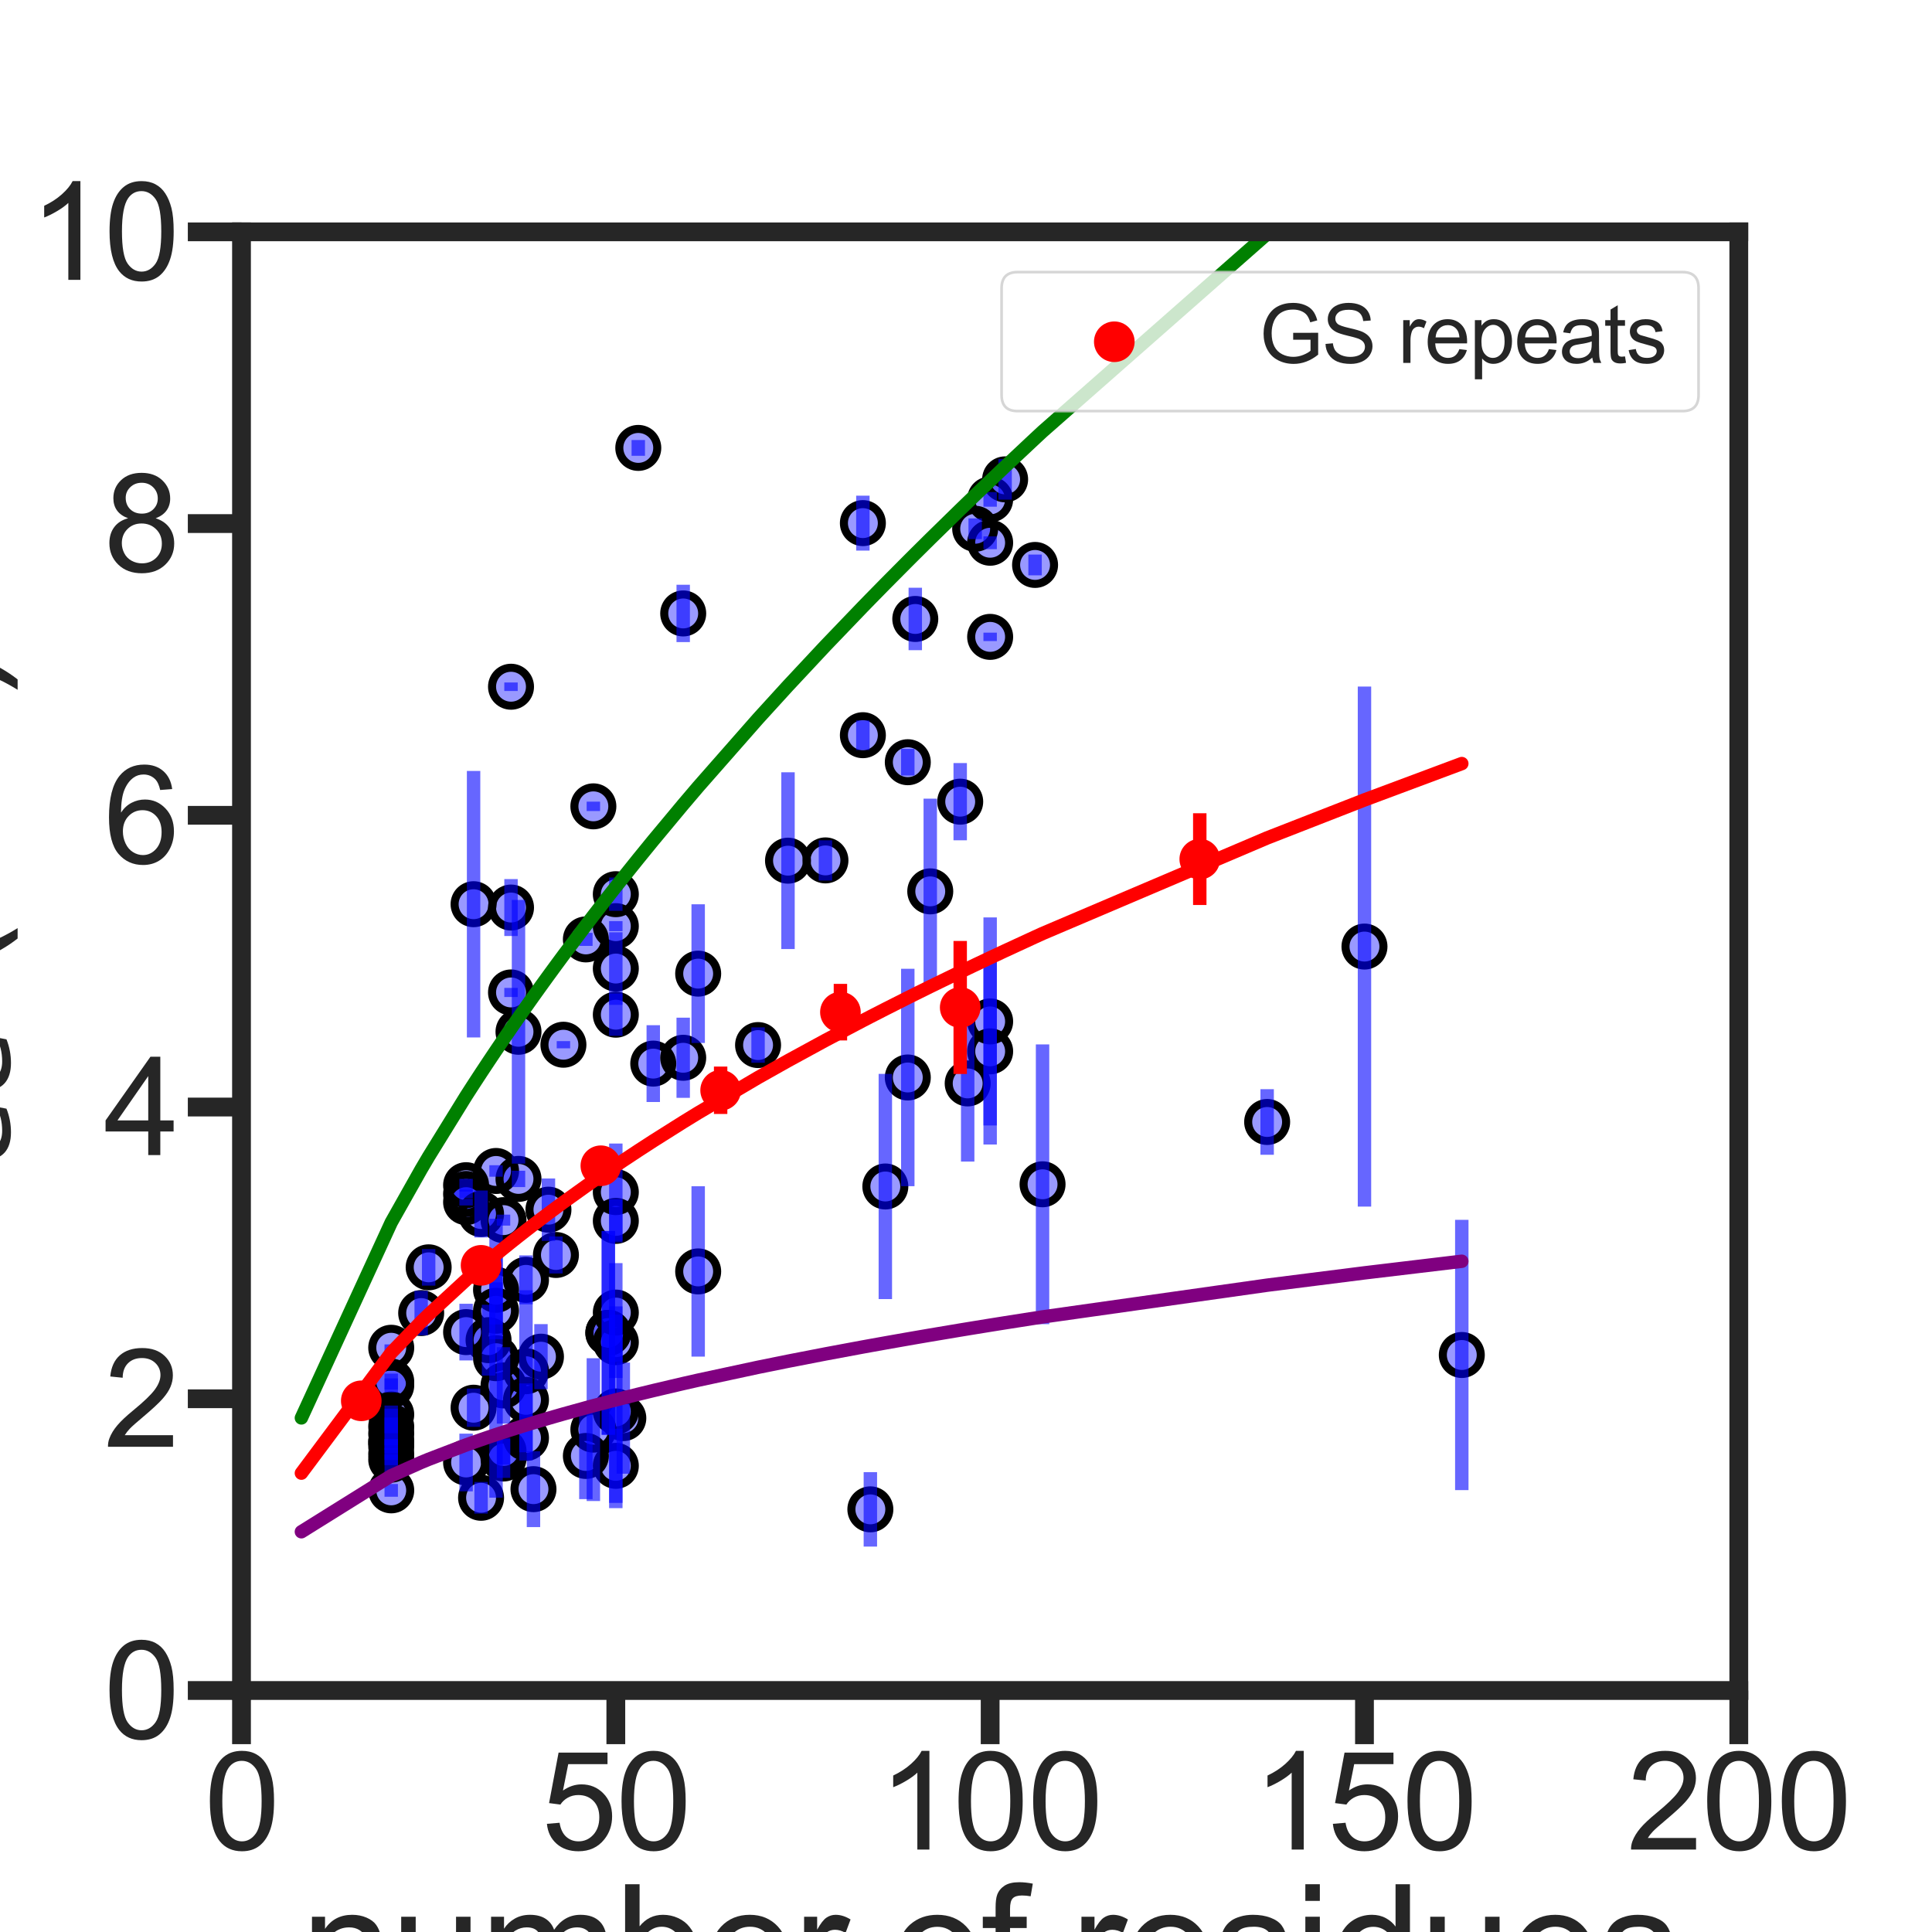 <?xml version="1.0" encoding="utf-8" standalone="no"?>
<!DOCTYPE svg PUBLIC "-//W3C//DTD SVG 1.1//EN"
  "http://www.w3.org/Graphics/SVG/1.1/DTD/svg11.dtd">
<svg xmlns:xlink="http://www.w3.org/1999/xlink" width="720pt" height="720pt" viewBox="0 0 720 720" xmlns="http://www.w3.org/2000/svg" version="1.1">
 <defs>
  <style type="text/css">*{stroke-linejoin: round; stroke-linecap: butt}</style>
 </defs>
 <g id="figure_1">
  <g id="patch_1">
   <path d="M 0 720 
L 720 720 
L 720 0 
L 0 0 
z
" style="fill: #ffffff"/>
  </g>
  <g id="axes_1">
   <g id="patch_2">
    <path d="M 90 630 
L 648 630 
L 648 86.4 
L 90 86.4 
z
" style="fill: #ffffff"/>
   </g>
   <g id="matplotlib.axis_1">
    <g id="xtick_1">
     <g id="line2d_1">
      <defs>
       <path id="m03abd3283e" d="M 0 0 
L 0 20 
" style="stroke: #262626; stroke-width: 7"/>
      </defs>
      <g>
       <use xlink:href="#m03abd3283e" x="90" y="630" style="fill: #262626; stroke: #262626; stroke-width: 7"/>
      </g>
     </g>
     <g id="text_1">
      <!-- 0 -->
      <g style="fill: #262626" transform="translate(76.098 689.289)scale(0.5 -0.5)">
       <defs>
        <path id="ArialMT-30" d="M 266 2259 
Q 266 3072 433 3567 
Q 600 4063 929 4331 
Q 1259 4600 1759 4600 
Q 2128 4600 2406 4451 
Q 2684 4303 2865 4023 
Q 3047 3744 3150 3342 
Q 3253 2941 3253 2259 
Q 3253 1453 3087 958 
Q 2922 463 2592 192 
Q 2263 -78 1759 -78 
Q 1097 -78 719 397 
Q 266 969 266 2259 
z
M 844 2259 
Q 844 1131 1108 757 
Q 1372 384 1759 384 
Q 2147 384 2411 759 
Q 2675 1134 2675 2259 
Q 2675 3391 2411 3762 
Q 2147 4134 1753 4134 
Q 1366 4134 1134 3806 
Q 844 3388 844 2259 
z
" transform="scale(0.016)"/>
       </defs>
       <use xlink:href="#ArialMT-30"/>
      </g>
     </g>
    </g>
    <g id="xtick_2">
     <g id="line2d_2">
      <g>
       <use xlink:href="#m03abd3283e" x="229.5" y="630" style="fill: #262626; stroke: #262626; stroke-width: 7"/>
      </g>
     </g>
     <g id="text_2">
      <!-- 50 -->
      <g style="fill: #262626" transform="translate(201.695 689.289)scale(0.5 -0.5)">
       <defs>
        <path id="ArialMT-35" d="M 266 1200 
L 856 1250 
Q 922 819 1161 601 
Q 1400 384 1738 384 
Q 2144 384 2425 690 
Q 2706 997 2706 1503 
Q 2706 1984 2436 2262 
Q 2166 2541 1728 2541 
Q 1456 2541 1237 2417 
Q 1019 2294 894 2097 
L 366 2166 
L 809 4519 
L 3088 4519 
L 3088 3981 
L 1259 3981 
L 1013 2750 
Q 1425 3038 1878 3038 
Q 2478 3038 2890 2622 
Q 3303 2206 3303 1553 
Q 3303 931 2941 478 
Q 2500 -78 1738 -78 
Q 1113 -78 717 272 
Q 322 622 266 1200 
z
" transform="scale(0.016)"/>
       </defs>
       <use xlink:href="#ArialMT-35"/>
       <use xlink:href="#ArialMT-30" x="55.615"/>
      </g>
     </g>
    </g>
    <g id="xtick_3">
     <g id="line2d_3">
      <g>
       <use xlink:href="#m03abd3283e" x="369" y="630" style="fill: #262626; stroke: #262626; stroke-width: 7"/>
      </g>
     </g>
     <g id="text_3">
      <!-- 100 -->
      <g style="fill: #262626" transform="translate(327.293 689.289)scale(0.5 -0.5)">
       <defs>
        <path id="ArialMT-31" d="M 2384 0 
L 1822 0 
L 1822 3584 
Q 1619 3391 1289 3197 
Q 959 3003 697 2906 
L 697 3450 
Q 1169 3672 1522 3987 
Q 1875 4303 2022 4600 
L 2384 4600 
L 2384 0 
z
" transform="scale(0.016)"/>
       </defs>
       <use xlink:href="#ArialMT-31"/>
       <use xlink:href="#ArialMT-30" x="55.615"/>
       <use xlink:href="#ArialMT-30" x="111.23"/>
      </g>
     </g>
    </g>
    <g id="xtick_4">
     <g id="line2d_4">
      <g>
       <use xlink:href="#m03abd3283e" x="508.5" y="630" style="fill: #262626; stroke: #262626; stroke-width: 7"/>
      </g>
     </g>
     <g id="text_4">
      <!-- 150 -->
      <g style="fill: #262626" transform="translate(466.793 689.289)scale(0.5 -0.5)">
       <use xlink:href="#ArialMT-31"/>
       <use xlink:href="#ArialMT-35" x="55.615"/>
       <use xlink:href="#ArialMT-30" x="111.23"/>
      </g>
     </g>
    </g>
    <g id="xtick_5">
     <g id="line2d_5">
      <g>
       <use xlink:href="#m03abd3283e" x="648" y="630" style="fill: #262626; stroke: #262626; stroke-width: 7"/>
      </g>
     </g>
     <g id="text_5">
      <!-- 200 -->
      <g style="fill: #262626" transform="translate(606.293 689.289)scale(0.5 -0.5)">
       <defs>
        <path id="ArialMT-32" d="M 3222 541 
L 3222 0 
L 194 0 
Q 188 203 259 391 
Q 375 700 629 1000 
Q 884 1300 1366 1694 
Q 2113 2306 2375 2664 
Q 2638 3022 2638 3341 
Q 2638 3675 2398 3904 
Q 2159 4134 1775 4134 
Q 1369 4134 1125 3890 
Q 881 3647 878 3216 
L 300 3275 
Q 359 3922 746 4261 
Q 1134 4600 1788 4600 
Q 2447 4600 2831 4234 
Q 3216 3869 3216 3328 
Q 3216 3053 3103 2787 
Q 2991 2522 2730 2228 
Q 2469 1934 1863 1422 
Q 1356 997 1212 845 
Q 1069 694 975 541 
L 3222 541 
z
" transform="scale(0.016)"/>
       </defs>
       <use xlink:href="#ArialMT-32"/>
       <use xlink:href="#ArialMT-30" x="55.615"/>
       <use xlink:href="#ArialMT-30" x="111.23"/>
      </g>
     </g>
    </g>
    <g id="text_6">
     <!-- number of residues -->
     <g style="fill: #262626" transform="translate(112.219 746.173)scale(0.6 -0.6)">
      <defs>
       <path id="ArialMT-6e" d="M 422 0 
L 422 3319 
L 928 3319 
L 928 2847 
Q 1294 3394 1984 3394 
Q 2284 3394 2536 3286 
Q 2788 3178 2913 3003 
Q 3038 2828 3088 2588 
Q 3119 2431 3119 2041 
L 3119 0 
L 2556 0 
L 2556 2019 
Q 2556 2363 2490 2533 
Q 2425 2703 2258 2804 
Q 2091 2906 1866 2906 
Q 1506 2906 1245 2678 
Q 984 2450 984 1813 
L 984 0 
L 422 0 
z
" transform="scale(0.016)"/>
       <path id="ArialMT-75" d="M 2597 0 
L 2597 488 
Q 2209 -75 1544 -75 
Q 1250 -75 995 37 
Q 741 150 617 320 
Q 494 491 444 738 
Q 409 903 409 1263 
L 409 3319 
L 972 3319 
L 972 1478 
Q 972 1038 1006 884 
Q 1059 663 1231 536 
Q 1403 409 1656 409 
Q 1909 409 2131 539 
Q 2353 669 2445 892 
Q 2538 1116 2538 1541 
L 2538 3319 
L 3100 3319 
L 3100 0 
L 2597 0 
z
" transform="scale(0.016)"/>
       <path id="ArialMT-6d" d="M 422 0 
L 422 3319 
L 925 3319 
L 925 2853 
Q 1081 3097 1340 3245 
Q 1600 3394 1931 3394 
Q 2300 3394 2536 3241 
Q 2772 3088 2869 2813 
Q 3263 3394 3894 3394 
Q 4388 3394 4653 3120 
Q 4919 2847 4919 2278 
L 4919 0 
L 4359 0 
L 4359 2091 
Q 4359 2428 4304 2576 
Q 4250 2725 4106 2815 
Q 3963 2906 3769 2906 
Q 3419 2906 3187 2673 
Q 2956 2441 2956 1928 
L 2956 0 
L 2394 0 
L 2394 2156 
Q 2394 2531 2256 2718 
Q 2119 2906 1806 2906 
Q 1569 2906 1367 2781 
Q 1166 2656 1075 2415 
Q 984 2175 984 1722 
L 984 0 
L 422 0 
z
" transform="scale(0.016)"/>
       <path id="ArialMT-62" d="M 941 0 
L 419 0 
L 419 4581 
L 981 4581 
L 981 2947 
Q 1338 3394 1891 3394 
Q 2197 3394 2470 3270 
Q 2744 3147 2920 2923 
Q 3097 2700 3197 2384 
Q 3297 2069 3297 1709 
Q 3297 856 2875 390 
Q 2453 -75 1863 -75 
Q 1275 -75 941 416 
L 941 0 
z
M 934 1684 
Q 934 1088 1097 822 
Q 1363 388 1816 388 
Q 2184 388 2453 708 
Q 2722 1028 2722 1663 
Q 2722 2313 2464 2622 
Q 2206 2931 1841 2931 
Q 1472 2931 1203 2611 
Q 934 2291 934 1684 
z
" transform="scale(0.016)"/>
       <path id="ArialMT-65" d="M 2694 1069 
L 3275 997 
Q 3138 488 2766 206 
Q 2394 -75 1816 -75 
Q 1088 -75 661 373 
Q 234 822 234 1631 
Q 234 2469 665 2931 
Q 1097 3394 1784 3394 
Q 2450 3394 2872 2941 
Q 3294 2488 3294 1666 
Q 3294 1616 3291 1516 
L 816 1516 
Q 847 969 1125 678 
Q 1403 388 1819 388 
Q 2128 388 2347 550 
Q 2566 713 2694 1069 
z
M 847 1978 
L 2700 1978 
Q 2663 2397 2488 2606 
Q 2219 2931 1791 2931 
Q 1403 2931 1139 2672 
Q 875 2413 847 1978 
z
" transform="scale(0.016)"/>
       <path id="ArialMT-72" d="M 416 0 
L 416 3319 
L 922 3319 
L 922 2816 
Q 1116 3169 1280 3281 
Q 1444 3394 1641 3394 
Q 1925 3394 2219 3213 
L 2025 2691 
Q 1819 2813 1613 2813 
Q 1428 2813 1281 2702 
Q 1134 2591 1072 2394 
Q 978 2094 978 1738 
L 978 0 
L 416 0 
z
" transform="scale(0.016)"/>
       <path id="ArialMT-20" transform="scale(0.016)"/>
       <path id="ArialMT-6f" d="M 213 1659 
Q 213 2581 725 3025 
Q 1153 3394 1769 3394 
Q 2453 3394 2887 2945 
Q 3322 2497 3322 1706 
Q 3322 1066 3130 698 
Q 2938 331 2570 128 
Q 2203 -75 1769 -75 
Q 1072 -75 642 372 
Q 213 819 213 1659 
z
M 791 1659 
Q 791 1022 1069 705 
Q 1347 388 1769 388 
Q 2188 388 2466 706 
Q 2744 1025 2744 1678 
Q 2744 2294 2464 2611 
Q 2184 2928 1769 2928 
Q 1347 2928 1069 2612 
Q 791 2297 791 1659 
z
" transform="scale(0.016)"/>
       <path id="ArialMT-66" d="M 556 0 
L 556 2881 
L 59 2881 
L 59 3319 
L 556 3319 
L 556 3672 
Q 556 4006 616 4169 
Q 697 4388 901 4523 
Q 1106 4659 1475 4659 
Q 1713 4659 2000 4603 
L 1916 4113 
Q 1741 4144 1584 4144 
Q 1328 4144 1222 4034 
Q 1116 3925 1116 3625 
L 1116 3319 
L 1763 3319 
L 1763 2881 
L 1116 2881 
L 1116 0 
L 556 0 
z
" transform="scale(0.016)"/>
       <path id="ArialMT-73" d="M 197 991 
L 753 1078 
Q 800 744 1014 566 
Q 1228 388 1613 388 
Q 2000 388 2187 545 
Q 2375 703 2375 916 
Q 2375 1106 2209 1216 
Q 2094 1291 1634 1406 
Q 1016 1563 777 1677 
Q 538 1791 414 1992 
Q 291 2194 291 2438 
Q 291 2659 392 2848 
Q 494 3038 669 3163 
Q 800 3259 1026 3326 
Q 1253 3394 1513 3394 
Q 1903 3394 2198 3281 
Q 2494 3169 2634 2976 
Q 2775 2784 2828 2463 
L 2278 2388 
Q 2241 2644 2061 2787 
Q 1881 2931 1553 2931 
Q 1166 2931 1000 2803 
Q 834 2675 834 2503 
Q 834 2394 903 2306 
Q 972 2216 1119 2156 
Q 1203 2125 1616 2013 
Q 2213 1853 2448 1751 
Q 2684 1650 2818 1456 
Q 2953 1263 2953 975 
Q 2953 694 2789 445 
Q 2625 197 2315 61 
Q 2006 -75 1616 -75 
Q 969 -75 630 194 
Q 291 463 197 991 
z
" transform="scale(0.016)"/>
       <path id="ArialMT-69" d="M 425 3934 
L 425 4581 
L 988 4581 
L 988 3934 
L 425 3934 
z
M 425 0 
L 425 3319 
L 988 3319 
L 988 0 
L 425 0 
z
" transform="scale(0.016)"/>
       <path id="ArialMT-64" d="M 2575 0 
L 2575 419 
Q 2259 -75 1647 -75 
Q 1250 -75 917 144 
Q 584 363 401 755 
Q 219 1147 219 1656 
Q 219 2153 384 2558 
Q 550 2963 881 3178 
Q 1213 3394 1622 3394 
Q 1922 3394 2156 3267 
Q 2391 3141 2538 2938 
L 2538 4581 
L 3097 4581 
L 3097 0 
L 2575 0 
z
M 797 1656 
Q 797 1019 1065 703 
Q 1334 388 1700 388 
Q 2069 388 2326 689 
Q 2584 991 2584 1609 
Q 2584 2291 2321 2609 
Q 2059 2928 1675 2928 
Q 1300 2928 1048 2622 
Q 797 2316 797 1656 
z
" transform="scale(0.016)"/>
      </defs>
      <use xlink:href="#ArialMT-6e"/>
      <use xlink:href="#ArialMT-75" x="55.615"/>
      <use xlink:href="#ArialMT-6d" x="111.23"/>
      <use xlink:href="#ArialMT-62" x="194.531"/>
      <use xlink:href="#ArialMT-65" x="250.146"/>
      <use xlink:href="#ArialMT-72" x="305.762"/>
      <use xlink:href="#ArialMT-20" x="339.062"/>
      <use xlink:href="#ArialMT-6f" x="366.846"/>
      <use xlink:href="#ArialMT-66" x="422.461"/>
      <use xlink:href="#ArialMT-20" x="450.244"/>
      <use xlink:href="#ArialMT-72" x="478.027"/>
      <use xlink:href="#ArialMT-65" x="511.328"/>
      <use xlink:href="#ArialMT-73" x="566.943"/>
      <use xlink:href="#ArialMT-69" x="616.943"/>
      <use xlink:href="#ArialMT-64" x="639.16"/>
      <use xlink:href="#ArialMT-75" x="694.775"/>
      <use xlink:href="#ArialMT-65" x="750.391"/>
      <use xlink:href="#ArialMT-73" x="806.006"/>
     </g>
    </g>
   </g>
   <g id="matplotlib.axis_2">
    <g id="ytick_1">
     <g id="line2d_6">
      <defs>
       <path id="mde75dbeadf" d="M 0 0 
L -20 0 
" style="stroke: #262626; stroke-width: 7"/>
      </defs>
      <g>
       <use xlink:href="#mde75dbeadf" x="90" y="630" style="fill: #262626; stroke: #262626; stroke-width: 7"/>
      </g>
     </g>
     <g id="text_7">
      <!-- 0 -->
      <g style="fill: #262626" transform="translate(38.695 647.895)scale(0.5 -0.5)">
       <use xlink:href="#ArialMT-30"/>
      </g>
     </g>
    </g>
    <g id="ytick_2">
     <g id="line2d_7">
      <g>
       <use xlink:href="#mde75dbeadf" x="90" y="521.28" style="fill: #262626; stroke: #262626; stroke-width: 7"/>
      </g>
     </g>
     <g id="text_8">
      <!-- 2 -->
      <g style="fill: #262626" transform="translate(38.695 539.175)scale(0.5 -0.5)">
       <use xlink:href="#ArialMT-32"/>
      </g>
     </g>
    </g>
    <g id="ytick_3">
     <g id="line2d_8">
      <g>
       <use xlink:href="#mde75dbeadf" x="90" y="412.56" style="fill: #262626; stroke: #262626; stroke-width: 7"/>
      </g>
     </g>
     <g id="text_9">
      <!-- 4 -->
      <g style="fill: #262626" transform="translate(38.695 430.455)scale(0.5 -0.5)">
       <defs>
        <path id="ArialMT-34" d="M 2069 0 
L 2069 1097 
L 81 1097 
L 81 1613 
L 2172 4581 
L 2631 4581 
L 2631 1613 
L 3250 1613 
L 3250 1097 
L 2631 1097 
L 2631 0 
L 2069 0 
z
M 2069 1613 
L 2069 3678 
L 634 1613 
L 2069 1613 
z
" transform="scale(0.016)"/>
       </defs>
       <use xlink:href="#ArialMT-34"/>
      </g>
     </g>
    </g>
    <g id="ytick_4">
     <g id="line2d_9">
      <g>
       <use xlink:href="#mde75dbeadf" x="90" y="303.84" style="fill: #262626; stroke: #262626; stroke-width: 7"/>
      </g>
     </g>
     <g id="text_10">
      <!-- 6 -->
      <g style="fill: #262626" transform="translate(38.695 321.735)scale(0.5 -0.5)">
       <defs>
        <path id="ArialMT-36" d="M 3184 3459 
L 2625 3416 
Q 2550 3747 2413 3897 
Q 2184 4138 1850 4138 
Q 1581 4138 1378 3988 
Q 1113 3794 959 3422 
Q 806 3050 800 2363 
Q 1003 2672 1297 2822 
Q 1591 2972 1913 2972 
Q 2475 2972 2870 2558 
Q 3266 2144 3266 1488 
Q 3266 1056 3080 686 
Q 2894 316 2569 119 
Q 2244 -78 1831 -78 
Q 1128 -78 684 439 
Q 241 956 241 2144 
Q 241 3472 731 4075 
Q 1159 4600 1884 4600 
Q 2425 4600 2770 4297 
Q 3116 3994 3184 3459 
z
M 888 1484 
Q 888 1194 1011 928 
Q 1134 663 1356 523 
Q 1578 384 1822 384 
Q 2178 384 2434 671 
Q 2691 959 2691 1453 
Q 2691 1928 2437 2201 
Q 2184 2475 1800 2475 
Q 1419 2475 1153 2201 
Q 888 1928 888 1484 
z
" transform="scale(0.016)"/>
       </defs>
       <use xlink:href="#ArialMT-36"/>
      </g>
     </g>
    </g>
    <g id="ytick_5">
     <g id="line2d_10">
      <g>
       <use xlink:href="#mde75dbeadf" x="90" y="195.12" style="fill: #262626; stroke: #262626; stroke-width: 7"/>
      </g>
     </g>
     <g id="text_11">
      <!-- 8 -->
      <g style="fill: #262626" transform="translate(38.695 213.015)scale(0.5 -0.5)">
       <defs>
        <path id="ArialMT-38" d="M 1131 2484 
Q 781 2613 612 2850 
Q 444 3088 444 3419 
Q 444 3919 803 4259 
Q 1163 4600 1759 4600 
Q 2359 4600 2725 4251 
Q 3091 3903 3091 3403 
Q 3091 3084 2923 2848 
Q 2756 2613 2416 2484 
Q 2838 2347 3058 2040 
Q 3278 1734 3278 1309 
Q 3278 722 2862 322 
Q 2447 -78 1769 -78 
Q 1091 -78 675 323 
Q 259 725 259 1325 
Q 259 1772 486 2073 
Q 713 2375 1131 2484 
z
M 1019 3438 
Q 1019 3113 1228 2906 
Q 1438 2700 1772 2700 
Q 2097 2700 2305 2904 
Q 2513 3109 2513 3406 
Q 2513 3716 2298 3927 
Q 2084 4138 1766 4138 
Q 1444 4138 1231 3931 
Q 1019 3725 1019 3438 
z
M 838 1322 
Q 838 1081 952 856 
Q 1066 631 1291 507 
Q 1516 384 1775 384 
Q 2178 384 2440 643 
Q 2703 903 2703 1303 
Q 2703 1709 2433 1975 
Q 2163 2241 1756 2241 
Q 1359 2241 1098 1978 
Q 838 1716 838 1322 
z
" transform="scale(0.016)"/>
       </defs>
       <use xlink:href="#ArialMT-38"/>
      </g>
     </g>
    </g>
    <g id="ytick_6">
     <g id="line2d_11">
      <g>
       <use xlink:href="#mde75dbeadf" x="90" y="86.4" style="fill: #262626; stroke: #262626; stroke-width: 7"/>
      </g>
     </g>
     <g id="text_12">
      <!-- 10 -->
      <g style="fill: #262626" transform="translate(10.891 104.295)scale(0.5 -0.5)">
       <use xlink:href="#ArialMT-31"/>
       <use xlink:href="#ArialMT-30" x="55.615"/>
      </g>
     </g>
    </g>
    <g id="text_13">
     <!-- $R_{ee}$ (nm) -->
     <g style="fill: #262626" transform="translate(-6.309 475.8)rotate(-90)scale(0.6 -0.6)">
      <defs>
       <path id="DejaVuSans-Oblique-52" d="M 1613 4147 
L 1294 2491 
L 2106 2491 
Q 2584 2491 2879 2755 
Q 3175 3019 3175 3444 
Q 3175 3784 2976 3965 
Q 2778 4147 2406 4147 
L 1613 4147 
z
M 2772 2241 
Q 2972 2194 3105 2009 
Q 3238 1825 3413 1275 
L 3809 0 
L 3144 0 
L 2778 1197 
Q 2638 1659 2453 1815 
Q 2269 1972 1888 1972 
L 1191 1972 
L 806 0 
L 172 0 
L 1081 4666 
L 2503 4666 
Q 3150 4666 3495 4373 
Q 3841 4081 3841 3531 
Q 3841 3044 3547 2687 
Q 3253 2331 2772 2241 
z
" transform="scale(0.016)"/>
       <path id="DejaVuSans-Oblique-65" d="M 3078 2063 
Q 3088 2113 3092 2166 
Q 3097 2219 3097 2272 
Q 3097 2653 2873 2875 
Q 2650 3097 2266 3097 
Q 1838 3097 1509 2826 
Q 1181 2556 1013 2059 
L 3078 2063 
z
M 3578 1613 
L 903 1613 
Q 884 1494 878 1425 
Q 872 1356 872 1306 
Q 872 872 1139 634 
Q 1406 397 1894 397 
Q 2269 397 2603 481 
Q 2938 566 3225 728 
L 3116 159 
Q 2806 34 2476 -28 
Q 2147 -91 1806 -91 
Q 1078 -91 686 257 
Q 294 606 294 1247 
Q 294 1794 489 2264 
Q 684 2734 1063 3103 
Q 1306 3334 1642 3459 
Q 1978 3584 2356 3584 
Q 2950 3584 3301 3228 
Q 3653 2872 3653 2272 
Q 3653 2128 3634 1964 
Q 3616 1800 3578 1613 
z
" transform="scale(0.016)"/>
       <path id="ArialMT-28" d="M 1497 -1347 
Q 1031 -759 709 28 
Q 388 816 388 1659 
Q 388 2403 628 3084 
Q 909 3875 1497 4659 
L 1900 4659 
Q 1522 4009 1400 3731 
Q 1209 3300 1100 2831 
Q 966 2247 966 1656 
Q 966 153 1900 -1347 
L 1497 -1347 
z
" transform="scale(0.016)"/>
       <path id="ArialMT-29" d="M 791 -1347 
L 388 -1347 
Q 1322 153 1322 1656 
Q 1322 2244 1188 2822 
Q 1081 3291 891 3722 
Q 769 4003 388 4659 
L 791 4659 
Q 1378 3875 1659 3084 
Q 1900 2403 1900 1659 
Q 1900 816 1576 28 
Q 1253 -759 791 -1347 
z
" transform="scale(0.016)"/>
      </defs>
      <use xlink:href="#DejaVuSans-Oblique-52" transform="translate(0 0.094)"/>
      <use xlink:href="#DejaVuSans-Oblique-65" transform="translate(69.482 -16.312)scale(0.7)"/>
      <use xlink:href="#DejaVuSans-Oblique-65" transform="translate(112.549 -16.312)scale(0.7)"/>
      <use xlink:href="#ArialMT-20" transform="translate(158.35 0.094)"/>
      <use xlink:href="#ArialMT-28" transform="translate(186.133 0.094)"/>
      <use xlink:href="#ArialMT-6e" transform="translate(219.434 0.094)"/>
      <use xlink:href="#ArialMT-6d" transform="translate(275.049 0.094)"/>
      <use xlink:href="#ArialMT-29" transform="translate(358.35 0.094)"/>
     </g>
    </g>
   </g>
   <g id="PathCollection_1">
    <defs>
     <path id="m6a85ee0464" d="M 0 7.071 
C 1.875 7.071 3.674 6.326 5 5 
C 6.326 3.674 7.071 1.875 7.071 0 
C 7.071 -1.875 6.326 -3.674 5 -5 
C 3.674 -6.326 1.875 -7.071 0 -7.071 
C -1.875 -7.071 -3.674 -6.326 -5 -5 
C -6.326 -3.674 -7.071 -1.875 -7.071 0 
C -7.071 1.875 -6.326 3.674 -5 5 
C -3.674 6.326 -1.875 7.071 0 7.071 
z
" style="stroke: #0000ff; stroke-opacity: 0.4"/>
    </defs>
    <g clip-path="url(#p289054bb34)">
     <use xlink:href="#m6a85ee0464" x="173.7" y="441.684" style="fill: #0000ff; fill-opacity: 0.4; stroke: #0000ff; stroke-opacity: 0.4"/>
     <use xlink:href="#m6a85ee0464" x="229.5" y="489.16" style="fill: #0000ff; fill-opacity: 0.4; stroke: #0000ff; stroke-opacity: 0.4"/>
     <use xlink:href="#m6a85ee0464" x="369" y="237.347" style="fill: #0000ff; fill-opacity: 0.4; stroke: #0000ff; stroke-opacity: 0.4"/>
     <use xlink:href="#m6a85ee0464" x="346.68" y="332.19" style="fill: #0000ff; fill-opacity: 0.4; stroke: #0000ff; stroke-opacity: 0.4"/>
     <use xlink:href="#m6a85ee0464" x="145.8" y="502.274" style="fill: #0000ff; fill-opacity: 0.4; stroke: #0000ff; stroke-opacity: 0.4"/>
     <use xlink:href="#m6a85ee0464" x="260.19" y="362.847" style="fill: #0000ff; fill-opacity: 0.4; stroke: #0000ff; stroke-opacity: 0.4"/>
     <use xlink:href="#m6a85ee0464" x="369" y="380.66" style="fill: #0000ff; fill-opacity: 0.4; stroke: #0000ff; stroke-opacity: 0.4"/>
     <use xlink:href="#m6a85ee0464" x="229.5" y="454.991" style="fill: #0000ff; fill-opacity: 0.4; stroke: #0000ff; stroke-opacity: 0.4"/>
     <use xlink:href="#m6a85ee0464" x="221.13" y="532.779" style="fill: #0000ff; fill-opacity: 0.4; stroke: #0000ff; stroke-opacity: 0.4"/>
     <use xlink:href="#m6a85ee0464" x="229.5" y="444.271" style="fill: #0000ff; fill-opacity: 0.4; stroke: #0000ff; stroke-opacity: 0.4"/>
     <use xlink:href="#m6a85ee0464" x="196.02" y="535.88" style="fill: #0000ff; fill-opacity: 0.4; stroke: #0000ff; stroke-opacity: 0.4"/>
     <use xlink:href="#m6a85ee0464" x="357.84" y="298.76" style="fill: #0000ff; fill-opacity: 0.4; stroke: #0000ff; stroke-opacity: 0.4"/>
     <use xlink:href="#m6a85ee0464" x="341.1" y="230.668" style="fill: #0000ff; fill-opacity: 0.4; stroke: #0000ff; stroke-opacity: 0.4"/>
     <use xlink:href="#m6a85ee0464" x="229.5" y="333.237" style="fill: #0000ff; fill-opacity: 0.4; stroke: #0000ff; stroke-opacity: 0.4"/>
     <use xlink:href="#m6a85ee0464" x="369" y="391.811" style="fill: #0000ff; fill-opacity: 0.4; stroke: #0000ff; stroke-opacity: 0.4"/>
     <use xlink:href="#m6a85ee0464" x="145.8" y="537.428" style="fill: #0000ff; fill-opacity: 0.4; stroke: #0000ff; stroke-opacity: 0.4"/>
     <use xlink:href="#m6a85ee0464" x="173.7" y="545.023" style="fill: #0000ff; fill-opacity: 0.4; stroke: #0000ff; stroke-opacity: 0.4"/>
     <use xlink:href="#m6a85ee0464" x="190.44" y="369.856" style="fill: #0000ff; fill-opacity: 0.4; stroke: #0000ff; stroke-opacity: 0.4"/>
     <use xlink:href="#m6a85ee0464" x="282.51" y="389.465" style="fill: #0000ff; fill-opacity: 0.4; stroke: #0000ff; stroke-opacity: 0.4"/>
     <use xlink:href="#m6a85ee0464" x="196.02" y="476.965" style="fill: #0000ff; fill-opacity: 0.4; stroke: #0000ff; stroke-opacity: 0.4"/>
     <use xlink:href="#m6a85ee0464" x="360.63" y="403.76" style="fill: #0000ff; fill-opacity: 0.4; stroke: #0000ff; stroke-opacity: 0.4"/>
     <use xlink:href="#m6a85ee0464" x="226.71" y="496.717" style="fill: #0000ff; fill-opacity: 0.4; stroke: #0000ff; stroke-opacity: 0.4"/>
     <use xlink:href="#m6a85ee0464" x="229.5" y="360.95" style="fill: #0000ff; fill-opacity: 0.4; stroke: #0000ff; stroke-opacity: 0.4"/>
     <use xlink:href="#m6a85ee0464" x="145.8" y="516.319" style="fill: #0000ff; fill-opacity: 0.4; stroke: #0000ff; stroke-opacity: 0.4"/>
     <use xlink:href="#m6a85ee0464" x="374.58" y="178.645" style="fill: #0000ff; fill-opacity: 0.4; stroke: #0000ff; stroke-opacity: 0.4"/>
     <use xlink:href="#m6a85ee0464" x="145.8" y="555.411" style="fill: #0000ff; fill-opacity: 0.4; stroke: #0000ff; stroke-opacity: 0.4"/>
     <use xlink:href="#m6a85ee0464" x="145.8" y="537.287" style="fill: #0000ff; fill-opacity: 0.4; stroke: #0000ff; stroke-opacity: 0.4"/>
     <use xlink:href="#m6a85ee0464" x="145.8" y="531.667" style="fill: #0000ff; fill-opacity: 0.4; stroke: #0000ff; stroke-opacity: 0.4"/>
     <use xlink:href="#m6a85ee0464" x="369" y="186.111" style="fill: #0000ff; fill-opacity: 0.4; stroke: #0000ff; stroke-opacity: 0.4"/>
     <use xlink:href="#m6a85ee0464" x="201.6" y="505.594" style="fill: #0000ff; fill-opacity: 0.4; stroke: #0000ff; stroke-opacity: 0.4"/>
     <use xlink:href="#m6a85ee0464" x="388.53" y="441.351" style="fill: #0000ff; fill-opacity: 0.4; stroke: #0000ff; stroke-opacity: 0.4"/>
     <use xlink:href="#m6a85ee0464" x="190.44" y="338.216" style="fill: #0000ff; fill-opacity: 0.4; stroke: #0000ff; stroke-opacity: 0.4"/>
     <use xlink:href="#m6a85ee0464" x="229.5" y="500.202" style="fill: #0000ff; fill-opacity: 0.4; stroke: #0000ff; stroke-opacity: 0.4"/>
     <use xlink:href="#m6a85ee0464" x="193.23" y="439.345" style="fill: #0000ff; fill-opacity: 0.4; stroke: #0000ff; stroke-opacity: 0.4"/>
     <use xlink:href="#m6a85ee0464" x="184.86" y="506.159" style="fill: #0000ff; fill-opacity: 0.4; stroke: #0000ff; stroke-opacity: 0.4"/>
     <use xlink:href="#m6a85ee0464" x="204.39" y="450.811" style="fill: #0000ff; fill-opacity: 0.4; stroke: #0000ff; stroke-opacity: 0.4"/>
     <use xlink:href="#m6a85ee0464" x="207.18" y="467.695" style="fill: #0000ff; fill-opacity: 0.4; stroke: #0000ff; stroke-opacity: 0.4"/>
     <use xlink:href="#m6a85ee0464" x="179.28" y="452.421" style="fill: #0000ff; fill-opacity: 0.4; stroke: #0000ff; stroke-opacity: 0.4"/>
     <use xlink:href="#m6a85ee0464" x="218.34" y="542.59" style="fill: #0000ff; fill-opacity: 0.4; stroke: #0000ff; stroke-opacity: 0.4"/>
     <use xlink:href="#m6a85ee0464" x="544.77" y="504.966" style="fill: #0000ff; fill-opacity: 0.4; stroke: #0000ff; stroke-opacity: 0.4"/>
     <use xlink:href="#m6a85ee0464" x="187.65" y="543.542" style="fill: #0000ff; fill-opacity: 0.4; stroke: #0000ff; stroke-opacity: 0.4"/>
     <use xlink:href="#m6a85ee0464" x="196.02" y="521.696" style="fill: #0000ff; fill-opacity: 0.4; stroke: #0000ff; stroke-opacity: 0.4"/>
     <use xlink:href="#m6a85ee0464" x="226.71" y="496.717" style="fill: #0000ff; fill-opacity: 0.4; stroke: #0000ff; stroke-opacity: 0.4"/>
     <use xlink:href="#m6a85ee0464" x="232.29" y="528.495" style="fill: #0000ff; fill-opacity: 0.4; stroke: #0000ff; stroke-opacity: 0.4"/>
     <use xlink:href="#m6a85ee0464" x="176.49" y="524.614" style="fill: #0000ff; fill-opacity: 0.4; stroke: #0000ff; stroke-opacity: 0.4"/>
     <use xlink:href="#m6a85ee0464" x="243.45" y="396.376" style="fill: #0000ff; fill-opacity: 0.4; stroke: #0000ff; stroke-opacity: 0.4"/>
     <use xlink:href="#m6a85ee0464" x="338.31" y="401.548" style="fill: #0000ff; fill-opacity: 0.4; stroke: #0000ff; stroke-opacity: 0.4"/>
     <use xlink:href="#m6a85ee0464" x="229.5" y="526.002" style="fill: #0000ff; fill-opacity: 0.4; stroke: #0000ff; stroke-opacity: 0.4"/>
     <use xlink:href="#m6a85ee0464" x="145.8" y="534.273" style="fill: #0000ff; fill-opacity: 0.4; stroke: #0000ff; stroke-opacity: 0.4"/>
     <use xlink:href="#m6a85ee0464" x="187.65" y="454.706" style="fill: #0000ff; fill-opacity: 0.4; stroke: #0000ff; stroke-opacity: 0.4"/>
     <use xlink:href="#m6a85ee0464" x="182.07" y="499.438" style="fill: #0000ff; fill-opacity: 0.4; stroke: #0000ff; stroke-opacity: 0.4"/>
     <use xlink:href="#m6a85ee0464" x="260.19" y="473.822" style="fill: #0000ff; fill-opacity: 0.4; stroke: #0000ff; stroke-opacity: 0.4"/>
     <use xlink:href="#m6a85ee0464" x="508.5" y="352.757" style="fill: #0000ff; fill-opacity: 0.4; stroke: #0000ff; stroke-opacity: 0.4"/>
     <use xlink:href="#m6a85ee0464" x="321.57" y="273.985" style="fill: #0000ff; fill-opacity: 0.4; stroke: #0000ff; stroke-opacity: 0.4"/>
     <use xlink:href="#m6a85ee0464" x="184.86" y="488.478" style="fill: #0000ff; fill-opacity: 0.4; stroke: #0000ff; stroke-opacity: 0.4"/>
     <use xlink:href="#m6a85ee0464" x="145.8" y="514.875" style="fill: #0000ff; fill-opacity: 0.4; stroke: #0000ff; stroke-opacity: 0.4"/>
     <use xlink:href="#m6a85ee0464" x="145.8" y="541.885" style="fill: #0000ff; fill-opacity: 0.4; stroke: #0000ff; stroke-opacity: 0.4"/>
     <use xlink:href="#m6a85ee0464" x="324.36" y="562.491" style="fill: #0000ff; fill-opacity: 0.4; stroke: #0000ff; stroke-opacity: 0.4"/>
     <use xlink:href="#m6a85ee0464" x="187.65" y="516.311" style="fill: #0000ff; fill-opacity: 0.4; stroke: #0000ff; stroke-opacity: 0.4"/>
     <use xlink:href="#m6a85ee0464" x="184.86" y="480.668" style="fill: #0000ff; fill-opacity: 0.4; stroke: #0000ff; stroke-opacity: 0.4"/>
     <use xlink:href="#m6a85ee0464" x="293.67" y="320.749" style="fill: #0000ff; fill-opacity: 0.4; stroke: #0000ff; stroke-opacity: 0.4"/>
     <use xlink:href="#m6a85ee0464" x="209.97" y="389.34" style="fill: #0000ff; fill-opacity: 0.4; stroke: #0000ff; stroke-opacity: 0.4"/>
     <use xlink:href="#m6a85ee0464" x="193.23" y="384.514" style="fill: #0000ff; fill-opacity: 0.4; stroke: #0000ff; stroke-opacity: 0.4"/>
     <use xlink:href="#m6a85ee0464" x="159.75" y="472.294" style="fill: #0000ff; fill-opacity: 0.4; stroke: #0000ff; stroke-opacity: 0.4"/>
     <use xlink:href="#m6a85ee0464" x="307.62" y="320.648" style="fill: #0000ff; fill-opacity: 0.4; stroke: #0000ff; stroke-opacity: 0.4"/>
     <use xlink:href="#m6a85ee0464" x="190.44" y="255.925" style="fill: #0000ff; fill-opacity: 0.4; stroke: #0000ff; stroke-opacity: 0.4"/>
     <use xlink:href="#m6a85ee0464" x="472.23" y="418.128" style="fill: #0000ff; fill-opacity: 0.4; stroke: #0000ff; stroke-opacity: 0.4"/>
     <use xlink:href="#m6a85ee0464" x="145.8" y="539.038" style="fill: #0000ff; fill-opacity: 0.4; stroke: #0000ff; stroke-opacity: 0.4"/>
     <use xlink:href="#m6a85ee0464" x="363.42" y="197.056" style="fill: #0000ff; fill-opacity: 0.4; stroke: #0000ff; stroke-opacity: 0.4"/>
     <use xlink:href="#m6a85ee0464" x="187.65" y="540.752" style="fill: #0000ff; fill-opacity: 0.4; stroke: #0000ff; stroke-opacity: 0.4"/>
     <use xlink:href="#m6a85ee0464" x="184.86" y="436.387" style="fill: #0000ff; fill-opacity: 0.4; stroke: #0000ff; stroke-opacity: 0.4"/>
     <use xlink:href="#m6a85ee0464" x="254.61" y="394.203" style="fill: #0000ff; fill-opacity: 0.4; stroke: #0000ff; stroke-opacity: 0.4"/>
     <use xlink:href="#m6a85ee0464" x="385.74" y="210.536" style="fill: #0000ff; fill-opacity: 0.4; stroke: #0000ff; stroke-opacity: 0.4"/>
     <use xlink:href="#m6a85ee0464" x="198.81" y="554.965" style="fill: #0000ff; fill-opacity: 0.4; stroke: #0000ff; stroke-opacity: 0.4"/>
     <use xlink:href="#m6a85ee0464" x="338.31" y="284.055" style="fill: #0000ff; fill-opacity: 0.4; stroke: #0000ff; stroke-opacity: 0.4"/>
     <use xlink:href="#m6a85ee0464" x="176.49" y="336.97" style="fill: #0000ff; fill-opacity: 0.4; stroke: #0000ff; stroke-opacity: 0.4"/>
     <use xlink:href="#m6a85ee0464" x="321.57" y="194.949" style="fill: #0000ff; fill-opacity: 0.4; stroke: #0000ff; stroke-opacity: 0.4"/>
     <use xlink:href="#m6a85ee0464" x="156.96" y="489.343" style="fill: #0000ff; fill-opacity: 0.4; stroke: #0000ff; stroke-opacity: 0.4"/>
     <use xlink:href="#m6a85ee0464" x="237.87" y="166.923" style="fill: #0000ff; fill-opacity: 0.4; stroke: #0000ff; stroke-opacity: 0.4"/>
     <use xlink:href="#m6a85ee0464" x="229.5" y="546.27" style="fill: #0000ff; fill-opacity: 0.4; stroke: #0000ff; stroke-opacity: 0.4"/>
     <use xlink:href="#m6a85ee0464" x="179.28" y="558.181" style="fill: #0000ff; fill-opacity: 0.4; stroke: #0000ff; stroke-opacity: 0.4"/>
     <use xlink:href="#m6a85ee0464" x="369" y="202.264" style="fill: #0000ff; fill-opacity: 0.4; stroke: #0000ff; stroke-opacity: 0.4"/>
     <use xlink:href="#m6a85ee0464" x="196.02" y="511.018" style="fill: #0000ff; fill-opacity: 0.4; stroke: #0000ff; stroke-opacity: 0.4"/>
     <use xlink:href="#m6a85ee0464" x="173.7" y="448.001" style="fill: #0000ff; fill-opacity: 0.4; stroke: #0000ff; stroke-opacity: 0.4"/>
     <use xlink:href="#m6a85ee0464" x="229.5" y="345.155" style="fill: #0000ff; fill-opacity: 0.4; stroke: #0000ff; stroke-opacity: 0.4"/>
     <use xlink:href="#m6a85ee0464" x="221.13" y="300.502" style="fill: #0000ff; fill-opacity: 0.4; stroke: #0000ff; stroke-opacity: 0.4"/>
     <use xlink:href="#m6a85ee0464" x="173.7" y="496.437" style="fill: #0000ff; fill-opacity: 0.4; stroke: #0000ff; stroke-opacity: 0.4"/>
     <use xlink:href="#m6a85ee0464" x="173.7" y="444.965" style="fill: #0000ff; fill-opacity: 0.4; stroke: #0000ff; stroke-opacity: 0.4"/>
     <use xlink:href="#m6a85ee0464" x="254.61" y="228.612" style="fill: #0000ff; fill-opacity: 0.4; stroke: #0000ff; stroke-opacity: 0.4"/>
     <use xlink:href="#m6a85ee0464" x="229.5" y="378.145" style="fill: #0000ff; fill-opacity: 0.4; stroke: #0000ff; stroke-opacity: 0.4"/>
     <use xlink:href="#m6a85ee0464" x="218.34" y="350.091" style="fill: #0000ff; fill-opacity: 0.4; stroke: #0000ff; stroke-opacity: 0.4"/>
     <use xlink:href="#m6a85ee0464" x="145.8" y="527.15" style="fill: #0000ff; fill-opacity: 0.4; stroke: #0000ff; stroke-opacity: 0.4"/>
     <use xlink:href="#m6a85ee0464" x="329.94" y="442.169" style="fill: #0000ff; fill-opacity: 0.4; stroke: #0000ff; stroke-opacity: 0.4"/>
     <use xlink:href="#m6a85ee0464" x="145.8" y="543.967" style="fill: #0000ff; fill-opacity: 0.4; stroke: #0000ff; stroke-opacity: 0.4"/>
    </g>
   </g>
   <g id="PathCollection_2">
    <defs>
     <path id="C0_0_e0f463132d" d="M 0 7.071 
C 1.875 7.071 3.674 6.326 5 5 
C 6.326 3.674 7.071 1.875 7.071 -0 
C 7.071 -1.875 6.326 -3.674 5 -5 
C 3.674 -6.326 1.875 -7.071 0 -7.071 
C -1.875 -7.071 -3.674 -6.326 -5 -5 
C -6.326 -3.674 -7.071 -1.875 -7.071 0 
C -7.071 1.875 -6.326 3.674 -5 5 
C -3.674 6.326 -1.875 7.071 0 7.071 
z
"/>
    </defs>
    <g clip-path="url(#p289054bb34)">
     <use xlink:href="#C0_0_e0f463132d" x="173.7" y="441.684" style="fill: none; stroke: #000000; stroke-width: 3"/>
    </g>
    <g clip-path="url(#p289054bb34)">
     <use xlink:href="#C0_0_e0f463132d" x="229.5" y="489.16" style="fill: none; stroke: #000000; stroke-width: 3"/>
    </g>
    <g clip-path="url(#p289054bb34)">
     <use xlink:href="#C0_0_e0f463132d" x="369" y="237.347" style="fill: none; stroke: #000000; stroke-width: 3"/>
    </g>
    <g clip-path="url(#p289054bb34)">
     <use xlink:href="#C0_0_e0f463132d" x="346.68" y="332.19" style="fill: none; stroke: #000000; stroke-width: 3"/>
    </g>
    <g clip-path="url(#p289054bb34)">
     <use xlink:href="#C0_0_e0f463132d" x="145.8" y="502.274" style="fill: none; stroke: #000000; stroke-width: 3"/>
    </g>
    <g clip-path="url(#p289054bb34)">
     <use xlink:href="#C0_0_e0f463132d" x="260.19" y="362.847" style="fill: none; stroke: #000000; stroke-width: 3"/>
    </g>
    <g clip-path="url(#p289054bb34)">
     <use xlink:href="#C0_0_e0f463132d" x="369" y="380.66" style="fill: none; stroke: #000000; stroke-width: 3"/>
    </g>
    <g clip-path="url(#p289054bb34)">
     <use xlink:href="#C0_0_e0f463132d" x="229.5" y="454.991" style="fill: none; stroke: #000000; stroke-width: 3"/>
    </g>
    <g clip-path="url(#p289054bb34)">
     <use xlink:href="#C0_0_e0f463132d" x="221.13" y="532.779" style="fill: none; stroke: #000000; stroke-width: 3"/>
    </g>
    <g clip-path="url(#p289054bb34)">
     <use xlink:href="#C0_0_e0f463132d" x="229.5" y="444.271" style="fill: none; stroke: #000000; stroke-width: 3"/>
    </g>
    <g clip-path="url(#p289054bb34)">
     <use xlink:href="#C0_0_e0f463132d" x="196.02" y="535.88" style="fill: none; stroke: #000000; stroke-width: 3"/>
    </g>
    <g clip-path="url(#p289054bb34)">
     <use xlink:href="#C0_0_e0f463132d" x="357.84" y="298.76" style="fill: none; stroke: #000000; stroke-width: 3"/>
    </g>
    <g clip-path="url(#p289054bb34)">
     <use xlink:href="#C0_0_e0f463132d" x="341.1" y="230.668" style="fill: none; stroke: #000000; stroke-width: 3"/>
    </g>
    <g clip-path="url(#p289054bb34)">
     <use xlink:href="#C0_0_e0f463132d" x="229.5" y="333.237" style="fill: none; stroke: #000000; stroke-width: 3"/>
    </g>
    <g clip-path="url(#p289054bb34)">
     <use xlink:href="#C0_0_e0f463132d" x="369" y="391.811" style="fill: none; stroke: #000000; stroke-width: 3"/>
    </g>
    <g clip-path="url(#p289054bb34)">
     <use xlink:href="#C0_0_e0f463132d" x="145.8" y="537.428" style="fill: none; stroke: #000000; stroke-width: 3"/>
    </g>
    <g clip-path="url(#p289054bb34)">
     <use xlink:href="#C0_0_e0f463132d" x="173.7" y="545.023" style="fill: none; stroke: #000000; stroke-width: 3"/>
    </g>
    <g clip-path="url(#p289054bb34)">
     <use xlink:href="#C0_0_e0f463132d" x="190.44" y="369.856" style="fill: none; stroke: #000000; stroke-width: 3"/>
    </g>
    <g clip-path="url(#p289054bb34)">
     <use xlink:href="#C0_0_e0f463132d" x="282.51" y="389.465" style="fill: none; stroke: #000000; stroke-width: 3"/>
    </g>
    <g clip-path="url(#p289054bb34)">
     <use xlink:href="#C0_0_e0f463132d" x="196.02" y="476.965" style="fill: none; stroke: #000000; stroke-width: 3"/>
    </g>
    <g clip-path="url(#p289054bb34)">
     <use xlink:href="#C0_0_e0f463132d" x="360.63" y="403.76" style="fill: none; stroke: #000000; stroke-width: 3"/>
    </g>
    <g clip-path="url(#p289054bb34)">
     <use xlink:href="#C0_0_e0f463132d" x="226.71" y="496.717" style="fill: none; stroke: #000000; stroke-width: 3"/>
    </g>
    <g clip-path="url(#p289054bb34)">
     <use xlink:href="#C0_0_e0f463132d" x="229.5" y="360.95" style="fill: none; stroke: #000000; stroke-width: 3"/>
    </g>
    <g clip-path="url(#p289054bb34)">
     <use xlink:href="#C0_0_e0f463132d" x="145.8" y="516.319" style="fill: none; stroke: #000000; stroke-width: 3"/>
    </g>
    <g clip-path="url(#p289054bb34)">
     <use xlink:href="#C0_0_e0f463132d" x="374.58" y="178.645" style="fill: none; stroke: #000000; stroke-width: 3"/>
    </g>
    <g clip-path="url(#p289054bb34)">
     <use xlink:href="#C0_0_e0f463132d" x="145.8" y="555.411" style="fill: none; stroke: #000000; stroke-width: 3"/>
    </g>
    <g clip-path="url(#p289054bb34)">
     <use xlink:href="#C0_0_e0f463132d" x="145.8" y="537.287" style="fill: none; stroke: #000000; stroke-width: 3"/>
    </g>
    <g clip-path="url(#p289054bb34)">
     <use xlink:href="#C0_0_e0f463132d" x="145.8" y="531.667" style="fill: none; stroke: #000000; stroke-width: 3"/>
    </g>
    <g clip-path="url(#p289054bb34)">
     <use xlink:href="#C0_0_e0f463132d" x="369" y="186.111" style="fill: none; stroke: #000000; stroke-width: 3"/>
    </g>
    <g clip-path="url(#p289054bb34)">
     <use xlink:href="#C0_0_e0f463132d" x="201.6" y="505.594" style="fill: none; stroke: #000000; stroke-width: 3"/>
    </g>
    <g clip-path="url(#p289054bb34)">
     <use xlink:href="#C0_0_e0f463132d" x="388.53" y="441.351" style="fill: none; stroke: #000000; stroke-width: 3"/>
    </g>
    <g clip-path="url(#p289054bb34)">
     <use xlink:href="#C0_0_e0f463132d" x="190.44" y="338.216" style="fill: none; stroke: #000000; stroke-width: 3"/>
    </g>
    <g clip-path="url(#p289054bb34)">
     <use xlink:href="#C0_0_e0f463132d" x="229.5" y="500.202" style="fill: none; stroke: #000000; stroke-width: 3"/>
    </g>
    <g clip-path="url(#p289054bb34)">
     <use xlink:href="#C0_0_e0f463132d" x="193.23" y="439.345" style="fill: none; stroke: #000000; stroke-width: 3"/>
    </g>
    <g clip-path="url(#p289054bb34)">
     <use xlink:href="#C0_0_e0f463132d" x="184.86" y="506.159" style="fill: none; stroke: #000000; stroke-width: 3"/>
    </g>
    <g clip-path="url(#p289054bb34)">
     <use xlink:href="#C0_0_e0f463132d" x="204.39" y="450.811" style="fill: none; stroke: #000000; stroke-width: 3"/>
    </g>
    <g clip-path="url(#p289054bb34)">
     <use xlink:href="#C0_0_e0f463132d" x="207.18" y="467.695" style="fill: none; stroke: #000000; stroke-width: 3"/>
    </g>
    <g clip-path="url(#p289054bb34)">
     <use xlink:href="#C0_0_e0f463132d" x="179.28" y="452.421" style="fill: none; stroke: #000000; stroke-width: 3"/>
    </g>
    <g clip-path="url(#p289054bb34)">
     <use xlink:href="#C0_0_e0f463132d" x="218.34" y="542.59" style="fill: none; stroke: #000000; stroke-width: 3"/>
    </g>
    <g clip-path="url(#p289054bb34)">
     <use xlink:href="#C0_0_e0f463132d" x="544.77" y="504.966" style="fill: none; stroke: #000000; stroke-width: 3"/>
    </g>
    <g clip-path="url(#p289054bb34)">
     <use xlink:href="#C0_0_e0f463132d" x="187.65" y="543.542" style="fill: none; stroke: #000000; stroke-width: 3"/>
    </g>
    <g clip-path="url(#p289054bb34)">
     <use xlink:href="#C0_0_e0f463132d" x="196.02" y="521.696" style="fill: none; stroke: #000000; stroke-width: 3"/>
    </g>
    <g clip-path="url(#p289054bb34)">
     <use xlink:href="#C0_0_e0f463132d" x="226.71" y="496.717" style="fill: none; stroke: #000000; stroke-width: 3"/>
    </g>
    <g clip-path="url(#p289054bb34)">
     <use xlink:href="#C0_0_e0f463132d" x="232.29" y="528.495" style="fill: none; stroke: #000000; stroke-width: 3"/>
    </g>
    <g clip-path="url(#p289054bb34)">
     <use xlink:href="#C0_0_e0f463132d" x="176.49" y="524.614" style="fill: none; stroke: #000000; stroke-width: 3"/>
    </g>
    <g clip-path="url(#p289054bb34)">
     <use xlink:href="#C0_0_e0f463132d" x="243.45" y="396.376" style="fill: none; stroke: #000000; stroke-width: 3"/>
    </g>
    <g clip-path="url(#p289054bb34)">
     <use xlink:href="#C0_0_e0f463132d" x="338.31" y="401.548" style="fill: none; stroke: #000000; stroke-width: 3"/>
    </g>
    <g clip-path="url(#p289054bb34)">
     <use xlink:href="#C0_0_e0f463132d" x="229.5" y="526.002" style="fill: none; stroke: #000000; stroke-width: 3"/>
    </g>
    <g clip-path="url(#p289054bb34)">
     <use xlink:href="#C0_0_e0f463132d" x="145.8" y="534.273" style="fill: none; stroke: #000000; stroke-width: 3"/>
    </g>
    <g clip-path="url(#p289054bb34)">
     <use xlink:href="#C0_0_e0f463132d" x="187.65" y="454.706" style="fill: none; stroke: #000000; stroke-width: 3"/>
    </g>
    <g clip-path="url(#p289054bb34)">
     <use xlink:href="#C0_0_e0f463132d" x="182.07" y="499.438" style="fill: none; stroke: #000000; stroke-width: 3"/>
    </g>
    <g clip-path="url(#p289054bb34)">
     <use xlink:href="#C0_0_e0f463132d" x="260.19" y="473.822" style="fill: none; stroke: #000000; stroke-width: 3"/>
    </g>
    <g clip-path="url(#p289054bb34)">
     <use xlink:href="#C0_0_e0f463132d" x="508.5" y="352.757" style="fill: none; stroke: #000000; stroke-width: 3"/>
    </g>
    <g clip-path="url(#p289054bb34)">
     <use xlink:href="#C0_0_e0f463132d" x="321.57" y="273.985" style="fill: none; stroke: #000000; stroke-width: 3"/>
    </g>
    <g clip-path="url(#p289054bb34)">
     <use xlink:href="#C0_0_e0f463132d" x="184.86" y="488.478" style="fill: none; stroke: #000000; stroke-width: 3"/>
    </g>
    <g clip-path="url(#p289054bb34)">
     <use xlink:href="#C0_0_e0f463132d" x="145.8" y="514.875" style="fill: none; stroke: #000000; stroke-width: 3"/>
    </g>
    <g clip-path="url(#p289054bb34)">
     <use xlink:href="#C0_0_e0f463132d" x="145.8" y="541.885" style="fill: none; stroke: #000000; stroke-width: 3"/>
    </g>
    <g clip-path="url(#p289054bb34)">
     <use xlink:href="#C0_0_e0f463132d" x="324.36" y="562.491" style="fill: none; stroke: #000000; stroke-width: 3"/>
    </g>
    <g clip-path="url(#p289054bb34)">
     <use xlink:href="#C0_0_e0f463132d" x="187.65" y="516.311" style="fill: none; stroke: #000000; stroke-width: 3"/>
    </g>
    <g clip-path="url(#p289054bb34)">
     <use xlink:href="#C0_0_e0f463132d" x="184.86" y="480.668" style="fill: none; stroke: #000000; stroke-width: 3"/>
    </g>
    <g clip-path="url(#p289054bb34)">
     <use xlink:href="#C0_0_e0f463132d" x="293.67" y="320.749" style="fill: none; stroke: #000000; stroke-width: 3"/>
    </g>
    <g clip-path="url(#p289054bb34)">
     <use xlink:href="#C0_0_e0f463132d" x="209.97" y="389.34" style="fill: none; stroke: #000000; stroke-width: 3"/>
    </g>
    <g clip-path="url(#p289054bb34)">
     <use xlink:href="#C0_0_e0f463132d" x="193.23" y="384.514" style="fill: none; stroke: #000000; stroke-width: 3"/>
    </g>
    <g clip-path="url(#p289054bb34)">
     <use xlink:href="#C0_0_e0f463132d" x="159.75" y="472.294" style="fill: none; stroke: #000000; stroke-width: 3"/>
    </g>
    <g clip-path="url(#p289054bb34)">
     <use xlink:href="#C0_0_e0f463132d" x="307.62" y="320.648" style="fill: none; stroke: #000000; stroke-width: 3"/>
    </g>
    <g clip-path="url(#p289054bb34)">
     <use xlink:href="#C0_0_e0f463132d" x="190.44" y="255.925" style="fill: none; stroke: #000000; stroke-width: 3"/>
    </g>
    <g clip-path="url(#p289054bb34)">
     <use xlink:href="#C0_0_e0f463132d" x="472.23" y="418.128" style="fill: none; stroke: #000000; stroke-width: 3"/>
    </g>
    <g clip-path="url(#p289054bb34)">
     <use xlink:href="#C0_0_e0f463132d" x="145.8" y="539.038" style="fill: none; stroke: #000000; stroke-width: 3"/>
    </g>
    <g clip-path="url(#p289054bb34)">
     <use xlink:href="#C0_0_e0f463132d" x="363.42" y="197.056" style="fill: none; stroke: #000000; stroke-width: 3"/>
    </g>
    <g clip-path="url(#p289054bb34)">
     <use xlink:href="#C0_0_e0f463132d" x="187.65" y="540.752" style="fill: none; stroke: #000000; stroke-width: 3"/>
    </g>
    <g clip-path="url(#p289054bb34)">
     <use xlink:href="#C0_0_e0f463132d" x="184.86" y="436.387" style="fill: none; stroke: #000000; stroke-width: 3"/>
    </g>
    <g clip-path="url(#p289054bb34)">
     <use xlink:href="#C0_0_e0f463132d" x="254.61" y="394.203" style="fill: none; stroke: #000000; stroke-width: 3"/>
    </g>
    <g clip-path="url(#p289054bb34)">
     <use xlink:href="#C0_0_e0f463132d" x="385.74" y="210.536" style="fill: none; stroke: #000000; stroke-width: 3"/>
    </g>
    <g clip-path="url(#p289054bb34)">
     <use xlink:href="#C0_0_e0f463132d" x="198.81" y="554.965" style="fill: none; stroke: #000000; stroke-width: 3"/>
    </g>
    <g clip-path="url(#p289054bb34)">
     <use xlink:href="#C0_0_e0f463132d" x="338.31" y="284.055" style="fill: none; stroke: #000000; stroke-width: 3"/>
    </g>
    <g clip-path="url(#p289054bb34)">
     <use xlink:href="#C0_0_e0f463132d" x="176.49" y="336.97" style="fill: none; stroke: #000000; stroke-width: 3"/>
    </g>
    <g clip-path="url(#p289054bb34)">
     <use xlink:href="#C0_0_e0f463132d" x="321.57" y="194.949" style="fill: none; stroke: #000000; stroke-width: 3"/>
    </g>
    <g clip-path="url(#p289054bb34)">
     <use xlink:href="#C0_0_e0f463132d" x="156.96" y="489.343" style="fill: none; stroke: #000000; stroke-width: 3"/>
    </g>
    <g clip-path="url(#p289054bb34)">
     <use xlink:href="#C0_0_e0f463132d" x="237.87" y="166.923" style="fill: none; stroke: #000000; stroke-width: 3"/>
    </g>
    <g clip-path="url(#p289054bb34)">
     <use xlink:href="#C0_0_e0f463132d" x="229.5" y="546.27" style="fill: none; stroke: #000000; stroke-width: 3"/>
    </g>
    <g clip-path="url(#p289054bb34)">
     <use xlink:href="#C0_0_e0f463132d" x="179.28" y="558.181" style="fill: none; stroke: #000000; stroke-width: 3"/>
    </g>
    <g clip-path="url(#p289054bb34)">
     <use xlink:href="#C0_0_e0f463132d" x="369" y="202.264" style="fill: none; stroke: #000000; stroke-width: 3"/>
    </g>
    <g clip-path="url(#p289054bb34)">
     <use xlink:href="#C0_0_e0f463132d" x="196.02" y="511.018" style="fill: none; stroke: #000000; stroke-width: 3"/>
    </g>
    <g clip-path="url(#p289054bb34)">
     <use xlink:href="#C0_0_e0f463132d" x="173.7" y="448.001" style="fill: none; stroke: #000000; stroke-width: 3"/>
    </g>
    <g clip-path="url(#p289054bb34)">
     <use xlink:href="#C0_0_e0f463132d" x="229.5" y="345.155" style="fill: none; stroke: #000000; stroke-width: 3"/>
    </g>
    <g clip-path="url(#p289054bb34)">
     <use xlink:href="#C0_0_e0f463132d" x="221.13" y="300.502" style="fill: none; stroke: #000000; stroke-width: 3"/>
    </g>
    <g clip-path="url(#p289054bb34)">
     <use xlink:href="#C0_0_e0f463132d" x="173.7" y="496.437" style="fill: none; stroke: #000000; stroke-width: 3"/>
    </g>
    <g clip-path="url(#p289054bb34)">
     <use xlink:href="#C0_0_e0f463132d" x="173.7" y="444.965" style="fill: none; stroke: #000000; stroke-width: 3"/>
    </g>
    <g clip-path="url(#p289054bb34)">
     <use xlink:href="#C0_0_e0f463132d" x="254.61" y="228.612" style="fill: none; stroke: #000000; stroke-width: 3"/>
    </g>
    <g clip-path="url(#p289054bb34)">
     <use xlink:href="#C0_0_e0f463132d" x="229.5" y="378.145" style="fill: none; stroke: #000000; stroke-width: 3"/>
    </g>
    <g clip-path="url(#p289054bb34)">
     <use xlink:href="#C0_0_e0f463132d" x="218.34" y="350.091" style="fill: none; stroke: #000000; stroke-width: 3"/>
    </g>
    <g clip-path="url(#p289054bb34)">
     <use xlink:href="#C0_0_e0f463132d" x="145.8" y="527.15" style="fill: none; stroke: #000000; stroke-width: 3"/>
    </g>
    <g clip-path="url(#p289054bb34)">
     <use xlink:href="#C0_0_e0f463132d" x="329.94" y="442.169" style="fill: none; stroke: #000000; stroke-width: 3"/>
    </g>
    <g clip-path="url(#p289054bb34)">
     <use xlink:href="#C0_0_e0f463132d" x="145.8" y="543.967" style="fill: none; stroke: #000000; stroke-width: 3"/>
    </g>
   </g>
   <g id="LineCollection_1">
    <path d="M 173.7 444.026 
L 173.7 439.342 
" clip-path="url(#p289054bb34)" style="fill: none; stroke: #0000ff; stroke-opacity: 0.6; stroke-width: 5"/>
    <path d="M 229.5 507.59 
L 229.5 470.73 
" clip-path="url(#p289054bb34)" style="fill: none; stroke: #0000ff; stroke-opacity: 0.6; stroke-width: 5"/>
    <path d="M 369 238.912 
L 369 235.782 
" clip-path="url(#p289054bb34)" style="fill: none; stroke: #0000ff; stroke-opacity: 0.6; stroke-width: 5"/>
    <path d="M 346.68 366.74 
L 346.68 297.64 
" clip-path="url(#p289054bb34)" style="fill: none; stroke: #0000ff; stroke-opacity: 0.6; stroke-width: 5"/>
    <path d="M 145.8 503.534 
L 145.8 501.015 
" clip-path="url(#p289054bb34)" style="fill: none; stroke: #0000ff; stroke-opacity: 0.6; stroke-width: 5"/>
    <path d="M 260.19 388.691 
L 260.19 337.002 
" clip-path="url(#p289054bb34)" style="fill: none; stroke: #0000ff; stroke-opacity: 0.6; stroke-width: 5"/>
    <path d="M 369 419.422 
L 369 341.898 
" clip-path="url(#p289054bb34)" style="fill: none; stroke: #0000ff; stroke-opacity: 0.6; stroke-width: 5"/>
    <path d="M 229.5 463.029 
L 229.5 446.953 
" clip-path="url(#p289054bb34)" style="fill: none; stroke: #0000ff; stroke-opacity: 0.6; stroke-width: 5"/>
    <path d="M 221.13 559.384 
L 221.13 506.173 
" clip-path="url(#p289054bb34)" style="fill: none; stroke: #0000ff; stroke-opacity: 0.6; stroke-width: 5"/>
    <path d="M 229.5 462.382 
L 229.5 426.16 
" clip-path="url(#p289054bb34)" style="fill: none; stroke: #0000ff; stroke-opacity: 0.6; stroke-width: 5"/>
    <path d="M 196.02 544.282 
L 196.02 527.477 
" clip-path="url(#p289054bb34)" style="fill: none; stroke: #0000ff; stroke-opacity: 0.6; stroke-width: 5"/>
    <path d="M 357.84 313.155 
L 357.84 284.366 
" clip-path="url(#p289054bb34)" style="fill: none; stroke: #0000ff; stroke-opacity: 0.6; stroke-width: 5"/>
    <path d="M 341.1 242.31 
L 341.1 219.026 
" clip-path="url(#p289054bb34)" style="fill: none; stroke: #0000ff; stroke-opacity: 0.6; stroke-width: 5"/>
    <path d="M 229.5 339.437 
L 229.5 327.036 
" clip-path="url(#p289054bb34)" style="fill: none; stroke: #0000ff; stroke-opacity: 0.6; stroke-width: 5"/>
    <path d="M 369 426.521 
L 369 357.1 
" clip-path="url(#p289054bb34)" style="fill: none; stroke: #0000ff; stroke-opacity: 0.6; stroke-width: 5"/>
    <path d="M 145.8 538.6 
L 145.8 536.256 
" clip-path="url(#p289054bb34)" style="fill: none; stroke: #0000ff; stroke-opacity: 0.6; stroke-width: 5"/>
    <path d="M 173.7 555.775 
L 173.7 534.271 
" clip-path="url(#p289054bb34)" style="fill: none; stroke: #0000ff; stroke-opacity: 0.6; stroke-width: 5"/>
    <path d="M 190.44 371.556 
L 190.44 368.156 
" clip-path="url(#p289054bb34)" style="fill: none; stroke: #0000ff; stroke-opacity: 0.6; stroke-width: 5"/>
    <path d="M 282.51 396.055 
L 282.51 382.874 
" clip-path="url(#p289054bb34)" style="fill: none; stroke: #0000ff; stroke-opacity: 0.6; stroke-width: 5"/>
    <path d="M 196.02 486.085 
L 196.02 467.844 
" clip-path="url(#p289054bb34)" style="fill: none; stroke: #0000ff; stroke-opacity: 0.6; stroke-width: 5"/>
    <path d="M 360.63 432.879 
L 360.63 374.64 
" clip-path="url(#p289054bb34)" style="fill: none; stroke: #0000ff; stroke-opacity: 0.6; stroke-width: 5"/>
    <path d="M 226.71 534.692 
L 226.71 458.741 
" clip-path="url(#p289054bb34)" style="fill: none; stroke: #0000ff; stroke-opacity: 0.6; stroke-width: 5"/>
    <path d="M 229.5 374.478 
L 229.5 347.423 
" clip-path="url(#p289054bb34)" style="fill: none; stroke: #0000ff; stroke-opacity: 0.6; stroke-width: 5"/>
    <path d="M 145.8 518.959 
L 145.8 513.68 
" clip-path="url(#p289054bb34)" style="fill: none; stroke: #0000ff; stroke-opacity: 0.6; stroke-width: 5"/>
    <path d="M 374.58 186.2 
L 374.58 171.091 
" clip-path="url(#p289054bb34)" style="fill: none; stroke: #0000ff; stroke-opacity: 0.6; stroke-width: 5"/>
    <path d="M 145.8 557.795 
L 145.8 553.027 
" clip-path="url(#p289054bb34)" style="fill: none; stroke: #0000ff; stroke-opacity: 0.6; stroke-width: 5"/>
    <path d="M 145.8 550.752 
L 145.8 523.823 
" clip-path="url(#p289054bb34)" style="fill: none; stroke: #0000ff; stroke-opacity: 0.6; stroke-width: 5"/>
    <path d="M 145.8 534.096 
L 145.8 529.237 
" clip-path="url(#p289054bb34)" style="fill: none; stroke: #0000ff; stroke-opacity: 0.6; stroke-width: 5"/>
    <path d="M 369 188.838 
L 369 183.383 
" clip-path="url(#p289054bb34)" style="fill: none; stroke: #0000ff; stroke-opacity: 0.6; stroke-width: 5"/>
    <path d="M 201.6 517.736 
L 201.6 493.452 
" clip-path="url(#p289054bb34)" style="fill: none; stroke: #0000ff; stroke-opacity: 0.6; stroke-width: 5"/>
    <path d="M 388.53 493.477 
L 388.53 389.224 
" clip-path="url(#p289054bb34)" style="fill: none; stroke: #0000ff; stroke-opacity: 0.6; stroke-width: 5"/>
    <path d="M 190.44 348.823 
L 190.44 327.609 
" clip-path="url(#p289054bb34)" style="fill: none; stroke: #0000ff; stroke-opacity: 0.6; stroke-width: 5"/>
    <path d="M 229.5 513.544 
L 229.5 486.859 
" clip-path="url(#p289054bb34)" style="fill: none; stroke: #0000ff; stroke-opacity: 0.6; stroke-width: 5"/>
    <path d="M 193.23 442.39 
L 193.23 436.3 
" clip-path="url(#p289054bb34)" style="fill: none; stroke: #0000ff; stroke-opacity: 0.6; stroke-width: 5"/>
    <path d="M 184.86 558.136 
L 184.86 454.182 
" clip-path="url(#p289054bb34)" style="fill: none; stroke: #0000ff; stroke-opacity: 0.6; stroke-width: 5"/>
    <path d="M 204.39 462.448 
L 204.39 439.174 
" clip-path="url(#p289054bb34)" style="fill: none; stroke: #0000ff; stroke-opacity: 0.6; stroke-width: 5"/>
    <path d="M 207.18 474.591 
L 207.18 460.798 
" clip-path="url(#p289054bb34)" style="fill: none; stroke: #0000ff; stroke-opacity: 0.6; stroke-width: 5"/>
    <path d="M 179.28 461.17 
L 179.28 443.672 
" clip-path="url(#p289054bb34)" style="fill: none; stroke: #0000ff; stroke-opacity: 0.6; stroke-width: 5"/>
    <path d="M 218.34 558.684 
L 218.34 526.496 
" clip-path="url(#p289054bb34)" style="fill: none; stroke: #0000ff; stroke-opacity: 0.6; stroke-width: 5"/>
    <path d="M 544.77 555.33 
L 544.77 454.602 
" clip-path="url(#p289054bb34)" style="fill: none; stroke: #0000ff; stroke-opacity: 0.6; stroke-width: 5"/>
    <path d="M 187.65 550.764 
L 187.65 536.32 
" clip-path="url(#p289054bb34)" style="fill: none; stroke: #0000ff; stroke-opacity: 0.6; stroke-width: 5"/>
    <path d="M 196.02 527.829 
L 196.02 515.563 
" clip-path="url(#p289054bb34)" style="fill: none; stroke: #0000ff; stroke-opacity: 0.6; stroke-width: 5"/>
    <path d="M 226.71 534.692 
L 226.71 458.741 
" clip-path="url(#p289054bb34)" style="fill: none; stroke: #0000ff; stroke-opacity: 0.6; stroke-width: 5"/>
    <path d="M 232.29 549.214 
L 232.29 507.776 
" clip-path="url(#p289054bb34)" style="fill: none; stroke: #0000ff; stroke-opacity: 0.6; stroke-width: 5"/>
    <path d="M 176.49 531.749 
L 176.49 517.479 
" clip-path="url(#p289054bb34)" style="fill: none; stroke: #0000ff; stroke-opacity: 0.6; stroke-width: 5"/>
    <path d="M 243.45 410.694 
L 243.45 382.058 
" clip-path="url(#p289054bb34)" style="fill: none; stroke: #0000ff; stroke-opacity: 0.6; stroke-width: 5"/>
    <path d="M 338.31 442.061 
L 338.31 361.035 
" clip-path="url(#p289054bb34)" style="fill: none; stroke: #0000ff; stroke-opacity: 0.6; stroke-width: 5"/>
    <path d="M 229.5 562.044 
L 229.5 489.96 
" clip-path="url(#p289054bb34)" style="fill: none; stroke: #0000ff; stroke-opacity: 0.6; stroke-width: 5"/>
    <path d="M 145.8 540.268 
L 145.8 528.278 
" clip-path="url(#p289054bb34)" style="fill: none; stroke: #0000ff; stroke-opacity: 0.6; stroke-width: 5"/>
    <path d="M 187.65 456.754 
L 187.65 452.658 
" clip-path="url(#p289054bb34)" style="fill: none; stroke: #0000ff; stroke-opacity: 0.6; stroke-width: 5"/>
    <path d="M 182.07 512.644 
L 182.07 486.231 
" clip-path="url(#p289054bb34)" style="fill: none; stroke: #0000ff; stroke-opacity: 0.6; stroke-width: 5"/>
    <path d="M 260.19 505.572 
L 260.19 442.072 
" clip-path="url(#p289054bb34)" style="fill: none; stroke: #0000ff; stroke-opacity: 0.6; stroke-width: 5"/>
    <path d="M 508.5 449.659 
L 508.5 255.855 
" clip-path="url(#p289054bb34)" style="fill: none; stroke: #0000ff; stroke-opacity: 0.6; stroke-width: 5"/>
    <path d="M 321.57 279.524 
L 321.57 268.446 
" clip-path="url(#p289054bb34)" style="fill: none; stroke: #0000ff; stroke-opacity: 0.6; stroke-width: 5"/>
    <path d="M 184.86 499.073 
L 184.86 477.884 
" clip-path="url(#p289054bb34)" style="fill: none; stroke: #0000ff; stroke-opacity: 0.6; stroke-width: 5"/>
    <path d="M 145.8 517.844 
L 145.8 511.905 
" clip-path="url(#p289054bb34)" style="fill: none; stroke: #0000ff; stroke-opacity: 0.6; stroke-width: 5"/>
    <path d="M 145.8 544.081 
L 145.8 539.689 
" clip-path="url(#p289054bb34)" style="fill: none; stroke: #0000ff; stroke-opacity: 0.6; stroke-width: 5"/>
    <path d="M 324.36 576.357 
L 324.36 548.624 
" clip-path="url(#p289054bb34)" style="fill: none; stroke: #0000ff; stroke-opacity: 0.6; stroke-width: 5"/>
    <path d="M 187.65 530.556 
L 187.65 502.066 
" clip-path="url(#p289054bb34)" style="fill: none; stroke: #0000ff; stroke-opacity: 0.6; stroke-width: 5"/>
    <path d="M 184.86 493.6 
L 184.86 467.736 
" clip-path="url(#p289054bb34)" style="fill: none; stroke: #0000ff; stroke-opacity: 0.6; stroke-width: 5"/>
    <path d="M 293.67 353.681 
L 293.67 287.816 
" clip-path="url(#p289054bb34)" style="fill: none; stroke: #0000ff; stroke-opacity: 0.6; stroke-width: 5"/>
    <path d="M 209.97 390.679 
L 209.97 388 
" clip-path="url(#p289054bb34)" style="fill: none; stroke: #0000ff; stroke-opacity: 0.6; stroke-width: 5"/>
    <path d="M 193.23 433.644 
L 193.23 335.384 
" clip-path="url(#p289054bb34)" style="fill: none; stroke: #0000ff; stroke-opacity: 0.6; stroke-width: 5"/>
    <path d="M 159.75 479.108 
L 159.75 465.48 
" clip-path="url(#p289054bb34)" style="fill: none; stroke: #0000ff; stroke-opacity: 0.6; stroke-width: 5"/>
    <path d="M 307.62 328.138 
L 307.62 313.158 
" clip-path="url(#p289054bb34)" style="fill: none; stroke: #0000ff; stroke-opacity: 0.6; stroke-width: 5"/>
    <path d="M 190.44 257.516 
L 190.44 254.335 
" clip-path="url(#p289054bb34)" style="fill: none; stroke: #0000ff; stroke-opacity: 0.6; stroke-width: 5"/>
    <path d="M 472.23 430.347 
L 472.23 405.91 
" clip-path="url(#p289054bb34)" style="fill: none; stroke: #0000ff; stroke-opacity: 0.6; stroke-width: 5"/>
    <path d="M 145.8 541.651 
L 145.8 536.426 
" clip-path="url(#p289054bb34)" style="fill: none; stroke: #0000ff; stroke-opacity: 0.6; stroke-width: 5"/>
    <path d="M 363.42 200.916 
L 363.42 193.196 
" clip-path="url(#p289054bb34)" style="fill: none; stroke: #0000ff; stroke-opacity: 0.6; stroke-width: 5"/>
    <path d="M 187.65 545.733 
L 187.65 535.77 
" clip-path="url(#p289054bb34)" style="fill: none; stroke: #0000ff; stroke-opacity: 0.6; stroke-width: 5"/>
    <path d="M 184.86 438.529 
L 184.86 434.246 
" clip-path="url(#p289054bb34)" style="fill: none; stroke: #0000ff; stroke-opacity: 0.6; stroke-width: 5"/>
    <path d="M 254.61 409.138 
L 254.61 379.267 
" clip-path="url(#p289054bb34)" style="fill: none; stroke: #0000ff; stroke-opacity: 0.6; stroke-width: 5"/>
    <path d="M 385.74 214.398 
L 385.74 206.673 
" clip-path="url(#p289054bb34)" style="fill: none; stroke: #0000ff; stroke-opacity: 0.6; stroke-width: 5"/>
    <path d="M 198.81 569.1 
L 198.81 540.83 
" clip-path="url(#p289054bb34)" style="fill: none; stroke: #0000ff; stroke-opacity: 0.6; stroke-width: 5"/>
    <path d="M 338.31 289.023 
L 338.31 279.087 
" clip-path="url(#p289054bb34)" style="fill: none; stroke: #0000ff; stroke-opacity: 0.6; stroke-width: 5"/>
    <path d="M 176.49 386.638 
L 176.49 287.302 
" clip-path="url(#p289054bb34)" style="fill: none; stroke: #0000ff; stroke-opacity: 0.6; stroke-width: 5"/>
    <path d="M 321.57 205.183 
L 321.57 184.716 
" clip-path="url(#p289054bb34)" style="fill: none; stroke: #0000ff; stroke-opacity: 0.6; stroke-width: 5"/>
    <path d="M 156.96 497.642 
L 156.96 481.045 
" clip-path="url(#p289054bb34)" style="fill: none; stroke: #0000ff; stroke-opacity: 0.6; stroke-width: 5"/>
    <path d="M 237.87 169.857 
L 237.87 163.989 
" clip-path="url(#p289054bb34)" style="fill: none; stroke: #0000ff; stroke-opacity: 0.6; stroke-width: 5"/>
    <path d="M 229.5 560.087 
L 229.5 532.454 
" clip-path="url(#p289054bb34)" style="fill: none; stroke: #0000ff; stroke-opacity: 0.6; stroke-width: 5"/>
    <path d="M 179.28 564.068 
L 179.28 552.295 
" clip-path="url(#p289054bb34)" style="fill: none; stroke: #0000ff; stroke-opacity: 0.6; stroke-width: 5"/>
    <path d="M 369 204.644 
L 369 199.885 
" clip-path="url(#p289054bb34)" style="fill: none; stroke: #0000ff; stroke-opacity: 0.6; stroke-width: 5"/>
    <path d="M 196.02 541.205 
L 196.02 480.832 
" clip-path="url(#p289054bb34)" style="fill: none; stroke: #0000ff; stroke-opacity: 0.6; stroke-width: 5"/>
    <path d="M 173.7 449.24 
L 173.7 446.762 
" clip-path="url(#p289054bb34)" style="fill: none; stroke: #0000ff; stroke-opacity: 0.6; stroke-width: 5"/>
    <path d="M 229.5 347.026 
L 229.5 343.283 
" clip-path="url(#p289054bb34)" style="fill: none; stroke: #0000ff; stroke-opacity: 0.6; stroke-width: 5"/>
    <path d="M 221.13 302.244 
L 221.13 298.759 
" clip-path="url(#p289054bb34)" style="fill: none; stroke: #0000ff; stroke-opacity: 0.6; stroke-width: 5"/>
    <path d="M 173.7 507.003 
L 173.7 485.871 
" clip-path="url(#p289054bb34)" style="fill: none; stroke: #0000ff; stroke-opacity: 0.6; stroke-width: 5"/>
    <path d="M 173.7 446.565 
L 173.7 443.365 
" clip-path="url(#p289054bb34)" style="fill: none; stroke: #0000ff; stroke-opacity: 0.6; stroke-width: 5"/>
    <path d="M 254.61 239.294 
L 254.61 217.929 
" clip-path="url(#p289054bb34)" style="fill: none; stroke: #0000ff; stroke-opacity: 0.6; stroke-width: 5"/>
    <path d="M 229.5 386.008 
L 229.5 370.283 
" clip-path="url(#p289054bb34)" style="fill: none; stroke: #0000ff; stroke-opacity: 0.6; stroke-width: 5"/>
    <path d="M 218.34 352.521 
L 218.34 347.662 
" clip-path="url(#p289054bb34)" style="fill: none; stroke: #0000ff; stroke-opacity: 0.6; stroke-width: 5"/>
    <path d="M 145.8 529.314 
L 145.8 524.986 
" clip-path="url(#p289054bb34)" style="fill: none; stroke: #0000ff; stroke-opacity: 0.6; stroke-width: 5"/>
    <path d="M 329.94 484.124 
L 329.94 400.214 
" clip-path="url(#p289054bb34)" style="fill: none; stroke: #0000ff; stroke-opacity: 0.6; stroke-width: 5"/>
    <path d="M 145.8 546.01 
L 145.8 541.925 
" clip-path="url(#p289054bb34)" style="fill: none; stroke: #0000ff; stroke-opacity: 0.6; stroke-width: 5"/>
   </g>
   <g id="line2d_12">
    <path d="M 112.32 548.994 
L 145.8 504.114 
L 145.8 504.114 
L 145.8 504.114 
L 145.8 504.114 
L 145.8 504.114 
L 145.8 504.114 
L 145.8 504.114 
L 145.8 504.114 
L 145.8 504.114 
L 145.8 504.114 
L 145.8 504.114 
L 145.8 504.114 
L 156.96 492.572 
L 159.75 489.846 
L 173.7 476.996 
L 173.7 476.996 
L 173.7 476.996 
L 173.7 476.996 
L 173.7 476.996 
L 176.49 474.563 
L 176.49 474.563 
L 179.28 472.171 
L 179.28 472.171 
L 182.07 469.817 
L 184.86 467.499 
L 184.86 467.499 
L 184.86 467.499 
L 184.86 467.499 
L 187.65 465.217 
L 187.65 465.217 
L 187.65 465.217 
L 187.65 465.217 
L 190.44 462.968 
L 190.44 462.968 
L 190.44 462.968 
L 193.23 460.752 
L 193.23 460.752 
L 196.02 458.566 
L 196.02 458.566 
L 196.02 458.566 
L 196.02 458.566 
L 198.81 456.41 
L 201.6 454.283 
L 204.39 452.183 
L 207.18 450.109 
L 209.97 448.061 
L 218.34 442.06 
L 218.34 442.06 
L 221.13 440.106 
L 221.13 440.106 
L 226.71 436.26 
L 226.71 436.26 
L 229.5 434.367 
L 229.5 434.367 
L 229.5 434.367 
L 229.5 434.367 
L 229.5 434.367 
L 229.5 434.367 
L 229.5 434.367 
L 229.5 434.367 
L 229.5 434.367 
L 229.5 434.367 
L 232.29 432.495 
L 237.87 428.805 
L 243.45 425.187 
L 254.61 418.151 
L 254.61 418.151 
L 260.19 414.726 
L 260.19 414.726 
L 282.51 401.576 
L 293.67 395.298 
L 307.62 387.696 
L 321.57 380.343 
L 321.57 380.343 
L 324.36 378.901 
L 329.94 376.042 
L 338.31 371.817 
L 338.31 371.817 
L 341.1 370.426 
L 346.68 367.666 
L 357.84 362.239 
L 360.63 360.901 
L 363.42 359.569 
L 369 356.928 
L 369 356.928 
L 369 356.928 
L 369 356.928 
L 369 356.928 
L 374.58 354.314 
L 385.74 349.164 
L 388.53 347.892 
L 472.23 312.27 
L 508.5 298.105 
L 544.77 284.563 
" clip-path="url(#p289054bb34)" style="fill: none; stroke: #ff0000; stroke-width: 5; stroke-linecap: round"/>
   </g>
   <g id="line2d_13">
    <path d="M 112.32 570.84 
L 145.8 549.953 
L 145.8 549.953 
L 145.8 549.953 
L 145.8 549.953 
L 145.8 549.953 
L 145.8 549.953 
L 145.8 549.953 
L 145.8 549.953 
L 145.8 549.953 
L 145.8 549.953 
L 145.8 549.953 
L 145.8 549.953 
L 156.96 544.989 
L 159.75 543.836 
L 173.7 538.492 
L 173.7 538.492 
L 173.7 538.492 
L 173.7 538.492 
L 173.7 538.492 
L 176.49 537.497 
L 176.49 537.497 
L 179.28 536.523 
L 179.28 536.523 
L 182.07 535.569 
L 184.86 534.634 
L 184.86 534.634 
L 184.86 534.634 
L 184.86 534.634 
L 187.65 533.717 
L 187.65 533.717 
L 187.65 533.717 
L 187.65 533.717 
L 190.44 532.818 
L 190.44 532.818 
L 190.44 532.818 
L 193.23 531.935 
L 193.23 531.935 
L 196.02 531.068 
L 196.02 531.068 
L 196.02 531.068 
L 196.02 531.068 
L 198.81 530.217 
L 201.6 529.379 
L 204.39 528.556 
L 207.18 527.746 
L 209.97 526.949 
L 218.34 524.63 
L 218.34 524.63 
L 221.13 523.879 
L 221.13 523.879 
L 226.71 522.41 
L 226.71 522.41 
L 229.5 521.69 
L 229.5 521.69 
L 229.5 521.69 
L 229.5 521.69 
L 229.5 521.69 
L 229.5 521.69 
L 229.5 521.69 
L 229.5 521.69 
L 229.5 521.69 
L 229.5 521.69 
L 232.29 520.98 
L 237.87 519.587 
L 243.45 518.23 
L 254.61 515.61 
L 254.61 515.61 
L 260.19 514.345 
L 260.19 514.345 
L 282.51 509.544 
L 293.67 507.283 
L 307.62 504.571 
L 321.57 501.973 
L 321.57 501.973 
L 324.36 501.466 
L 329.94 500.464 
L 338.31 498.99 
L 338.31 498.99 
L 341.1 498.506 
L 346.68 497.548 
L 357.84 495.675 
L 360.63 495.215 
L 363.42 494.758 
L 369 493.853 
L 369 493.853 
L 369 493.853 
L 369 493.853 
L 369 493.853 
L 374.58 492.961 
L 385.74 491.21 
L 388.53 490.779 
L 472.23 478.949 
L 508.5 474.361 
L 544.77 470.033 
" clip-path="url(#p289054bb34)" style="fill: none; stroke: #800080; stroke-width: 5; stroke-linecap: round"/>
   </g>
   <g id="line2d_14">
    <path d="M 112.32 528.415 
L 145.8 455.573 
L 145.8 455.573 
L 145.8 455.573 
L 145.8 455.573 
L 145.8 455.573 
L 145.8 455.573 
L 145.8 455.573 
L 145.8 455.573 
L 145.8 455.573 
L 145.8 455.573 
L 145.8 455.573 
L 145.8 455.573 
L 156.96 435.763 
L 159.75 431.028 
L 173.7 408.431 
L 173.7 408.431 
L 173.7 408.431 
L 173.7 408.431 
L 173.7 408.431 
L 176.49 404.103 
L 176.49 404.103 
L 179.28 399.832 
L 179.28 399.832 
L 182.07 395.615 
L 184.86 391.45 
L 184.86 391.45 
L 184.86 391.45 
L 184.86 391.45 
L 187.65 387.335 
L 187.65 387.335 
L 187.65 387.335 
L 187.65 387.335 
L 190.44 383.268 
L 190.44 383.268 
L 190.44 383.268 
L 193.23 379.247 
L 193.23 379.247 
L 196.02 375.27 
L 196.02 375.27 
L 196.02 375.27 
L 196.02 375.27 
L 198.81 371.336 
L 201.6 367.444 
L 204.39 363.59 
L 207.18 359.776 
L 209.97 355.998 
L 218.34 344.876 
L 218.34 344.876 
L 221.13 341.235 
L 221.13 341.235 
L 226.71 334.047 
L 226.71 334.047 
L 229.5 330.498 
L 229.5 330.498 
L 229.5 330.498 
L 229.5 330.498 
L 229.5 330.498 
L 229.5 330.498 
L 229.5 330.498 
L 229.5 330.498 
L 229.5 330.498 
L 229.5 330.498 
L 232.29 326.978 
L 237.87 320.023 
L 243.45 313.174 
L 254.61 299.775 
L 254.61 299.775 
L 260.19 293.216 
L 260.19 293.216 
L 282.51 267.817 
L 293.67 255.573 
L 307.62 240.647 
L 321.57 226.11 
L 321.57 226.11 
L 324.36 223.246 
L 329.94 217.559 
L 338.31 209.131 
L 338.31 209.131 
L 341.1 206.347 
L 346.68 200.817 
L 357.84 189.904 
L 360.63 187.205 
L 363.42 184.518 
L 369 179.176 
L 369 179.176 
L 369 179.176 
L 369 179.176 
L 369 179.176 
L 374.58 173.878 
L 385.74 163.408 
L 388.53 160.815 
L 472.23 87.159 
L 508.5 57.334 
L 544.77 28.552 
" clip-path="url(#p289054bb34)" style="fill: none; stroke: #008000; stroke-width: 5; stroke-linecap: round"/>
   </g>
   <g id="PathCollection_3">
    <defs>
     <path id="m521642da05" d="M 0 7.071 
C 1.875 7.071 3.674 6.326 5 5 
C 6.326 3.674 7.071 1.875 7.071 0 
C 7.071 -1.875 6.326 -3.674 5 -5 
C 3.674 -6.326 1.875 -7.071 0 -7.071 
C -1.875 -7.071 -3.674 -6.326 -5 -5 
C -6.326 -3.674 -7.071 -1.875 -7.071 0 
C -7.071 1.875 -6.326 3.674 -5 5 
C -3.674 6.326 -1.875 7.071 0 7.071 
z
" style="stroke: #ff0000"/>
    </defs>
    <g clip-path="url(#p289054bb34)">
     <use xlink:href="#m521642da05" x="134.64" y="522.045" style="fill: #ff0000; stroke: #ff0000"/>
     <use xlink:href="#m521642da05" x="179.28" y="471.555" style="fill: #ff0000; stroke: #ff0000"/>
     <use xlink:href="#m521642da05" x="223.92" y="434.443" style="fill: #ff0000; stroke: #ff0000"/>
     <use xlink:href="#m521642da05" x="268.56" y="406.312" style="fill: #ff0000; stroke: #ff0000"/>
     <use xlink:href="#m521642da05" x="313.2" y="377.198" style="fill: #ff0000; stroke: #ff0000"/>
     <use xlink:href="#m521642da05" x="357.84" y="375.457" style="fill: #ff0000; stroke: #ff0000"/>
     <use xlink:href="#m521642da05" x="447.12" y="320.17" style="fill: #ff0000; stroke: #ff0000"/>
    </g>
   </g>
   <g id="LineCollection_2">
    <path d="M 134.64 522.373 
L 134.64 521.716 
" clip-path="url(#p289054bb34)" style="fill: none; stroke: #ff0000; stroke-width: 5"/>
    <path d="M 179.28 472.964 
L 179.28 470.145 
" clip-path="url(#p289054bb34)" style="fill: none; stroke: #ff0000; stroke-width: 5"/>
    <path d="M 223.92 436.758 
L 223.92 432.127 
" clip-path="url(#p289054bb34)" style="fill: none; stroke: #ff0000; stroke-width: 5"/>
    <path d="M 268.56 415.148 
L 268.56 397.476 
" clip-path="url(#p289054bb34)" style="fill: none; stroke: #ff0000; stroke-width: 5"/>
    <path d="M 313.2 387.738 
L 313.2 366.658 
" clip-path="url(#p289054bb34)" style="fill: none; stroke: #ff0000; stroke-width: 5"/>
    <path d="M 357.84 400.253 
L 357.84 350.661 
" clip-path="url(#p289054bb34)" style="fill: none; stroke: #ff0000; stroke-width: 5"/>
    <path d="M 447.12 337.267 
L 447.12 303.073 
" clip-path="url(#p289054bb34)" style="fill: none; stroke: #ff0000; stroke-width: 5"/>
   </g>
   <g id="line2d_15"/>
   <g id="line2d_16"/>
   <g id="patch_3">
    <path d="M 90 630 
L 90 86.4 
" style="fill: none; stroke: #262626; stroke-width: 7; stroke-linejoin: miter; stroke-linecap: square"/>
   </g>
   <g id="patch_4">
    <path d="M 648 630 
L 648 86.4 
" style="fill: none; stroke: #262626; stroke-width: 7; stroke-linejoin: miter; stroke-linecap: square"/>
   </g>
   <g id="patch_5">
    <path d="M 90 630 
L 648 630 
" style="fill: none; stroke: #262626; stroke-width: 7; stroke-linejoin: miter; stroke-linecap: square"/>
   </g>
   <g id="patch_6">
    <path d="M 90 86.4 
L 648 86.4 
" style="fill: none; stroke: #262626; stroke-width: 7; stroke-linejoin: miter; stroke-linecap: square"/>
   </g>
   <g id="legend_1">
    <g id="patch_7">
     <path d="M 379.266 153.202 
L 627 153.202 
Q 633 153.202 633 147.202 
L 633 107.4 
Q 633 101.4 627 101.4 
L 379.266 101.4 
Q 373.266 101.4 373.266 107.4 
L 373.266 147.202 
Q 373.266 153.202 379.266 153.202 
z
" style="fill: #ffffff; opacity: 0.8; stroke: #cccccc; stroke-linejoin: miter"/>
    </g>
    <g id="PathCollection_4">
     <g>
      <use xlink:href="#m521642da05" x="415.266" y="127.364" style="fill: #ff0000; stroke: #ff0000"/>
     </g>
    </g>
    <g id="text_14">
     <!-- GS repeats -->
     <g style="fill: #262626" transform="translate(469.266 135.239)scale(0.3 -0.3)">
      <defs>
       <path id="ArialMT-47" d="M 2638 1797 
L 2638 2334 
L 4578 2338 
L 4578 638 
Q 4131 281 3656 101 
Q 3181 -78 2681 -78 
Q 2006 -78 1454 211 
Q 903 500 622 1047 
Q 341 1594 341 2269 
Q 341 2938 620 3517 
Q 900 4097 1425 4378 
Q 1950 4659 2634 4659 
Q 3131 4659 3532 4498 
Q 3934 4338 4162 4050 
Q 4391 3763 4509 3300 
L 3963 3150 
Q 3859 3500 3706 3700 
Q 3553 3900 3268 4020 
Q 2984 4141 2638 4141 
Q 2222 4141 1919 4014 
Q 1616 3888 1430 3681 
Q 1244 3475 1141 3228 
Q 966 2803 966 2306 
Q 966 1694 1177 1281 
Q 1388 869 1791 669 
Q 2194 469 2647 469 
Q 3041 469 3416 620 
Q 3791 772 3984 944 
L 3984 1797 
L 2638 1797 
z
" transform="scale(0.016)"/>
       <path id="ArialMT-53" d="M 288 1472 
L 859 1522 
Q 900 1178 1048 958 
Q 1197 738 1509 602 
Q 1822 466 2213 466 
Q 2559 466 2825 569 
Q 3091 672 3220 851 
Q 3350 1031 3350 1244 
Q 3350 1459 3225 1620 
Q 3100 1781 2813 1891 
Q 2628 1963 1997 2114 
Q 1366 2266 1113 2400 
Q 784 2572 623 2826 
Q 463 3081 463 3397 
Q 463 3744 659 4045 
Q 856 4347 1234 4503 
Q 1613 4659 2075 4659 
Q 2584 4659 2973 4495 
Q 3363 4331 3572 4012 
Q 3781 3694 3797 3291 
L 3216 3247 
Q 3169 3681 2898 3903 
Q 2628 4125 2100 4125 
Q 1550 4125 1298 3923 
Q 1047 3722 1047 3438 
Q 1047 3191 1225 3031 
Q 1400 2872 2139 2705 
Q 2878 2538 3153 2413 
Q 3553 2228 3743 1945 
Q 3934 1663 3934 1294 
Q 3934 928 3725 604 
Q 3516 281 3123 101 
Q 2731 -78 2241 -78 
Q 1619 -78 1198 103 
Q 778 284 539 648 
Q 300 1013 288 1472 
z
" transform="scale(0.016)"/>
       <path id="ArialMT-70" d="M 422 -1272 
L 422 3319 
L 934 3319 
L 934 2888 
Q 1116 3141 1344 3267 
Q 1572 3394 1897 3394 
Q 2322 3394 2647 3175 
Q 2972 2956 3137 2557 
Q 3303 2159 3303 1684 
Q 3303 1175 3120 767 
Q 2938 359 2589 142 
Q 2241 -75 1856 -75 
Q 1575 -75 1351 44 
Q 1128 163 984 344 
L 984 -1272 
L 422 -1272 
z
M 931 1641 
Q 931 1000 1190 694 
Q 1450 388 1819 388 
Q 2194 388 2461 705 
Q 2728 1022 2728 1688 
Q 2728 2322 2467 2637 
Q 2206 2953 1844 2953 
Q 1484 2953 1207 2617 
Q 931 2281 931 1641 
z
" transform="scale(0.016)"/>
       <path id="ArialMT-61" d="M 2588 409 
Q 2275 144 1986 34 
Q 1697 -75 1366 -75 
Q 819 -75 525 192 
Q 231 459 231 875 
Q 231 1119 342 1320 
Q 453 1522 633 1644 
Q 813 1766 1038 1828 
Q 1203 1872 1538 1913 
Q 2219 1994 2541 2106 
Q 2544 2222 2544 2253 
Q 2544 2597 2384 2738 
Q 2169 2928 1744 2928 
Q 1347 2928 1158 2789 
Q 969 2650 878 2297 
L 328 2372 
Q 403 2725 575 2942 
Q 747 3159 1072 3276 
Q 1397 3394 1825 3394 
Q 2250 3394 2515 3294 
Q 2781 3194 2906 3042 
Q 3031 2891 3081 2659 
Q 3109 2516 3109 2141 
L 3109 1391 
Q 3109 606 3145 398 
Q 3181 191 3288 0 
L 2700 0 
Q 2613 175 2588 409 
z
M 2541 1666 
Q 2234 1541 1622 1453 
Q 1275 1403 1131 1340 
Q 988 1278 909 1158 
Q 831 1038 831 891 
Q 831 666 1001 516 
Q 1172 366 1500 366 
Q 1825 366 2078 508 
Q 2331 650 2450 897 
Q 2541 1088 2541 1459 
L 2541 1666 
z
" transform="scale(0.016)"/>
       <path id="ArialMT-74" d="M 1650 503 
L 1731 6 
Q 1494 -44 1306 -44 
Q 1000 -44 831 53 
Q 663 150 594 308 
Q 525 466 525 972 
L 525 2881 
L 113 2881 
L 113 3319 
L 525 3319 
L 525 4141 
L 1084 4478 
L 1084 3319 
L 1650 3319 
L 1650 2881 
L 1084 2881 
L 1084 941 
Q 1084 700 1114 631 
Q 1144 563 1211 522 
Q 1278 481 1403 481 
Q 1497 481 1650 503 
z
" transform="scale(0.016)"/>
      </defs>
      <use xlink:href="#ArialMT-47"/>
      <use xlink:href="#ArialMT-53" x="77.783"/>
      <use xlink:href="#ArialMT-20" x="144.482"/>
      <use xlink:href="#ArialMT-72" x="172.266"/>
      <use xlink:href="#ArialMT-65" x="205.566"/>
      <use xlink:href="#ArialMT-70" x="261.182"/>
      <use xlink:href="#ArialMT-65" x="316.797"/>
      <use xlink:href="#ArialMT-61" x="372.412"/>
      <use xlink:href="#ArialMT-74" x="428.027"/>
      <use xlink:href="#ArialMT-73" x="455.811"/>
     </g>
    </g>
   </g>
  </g>
 </g>
 <defs>
  <clipPath id="p289054bb34">
   <rect x="90" y="86.4" width="558" height="543.6"/>
  </clipPath>
 </defs>
</svg>
